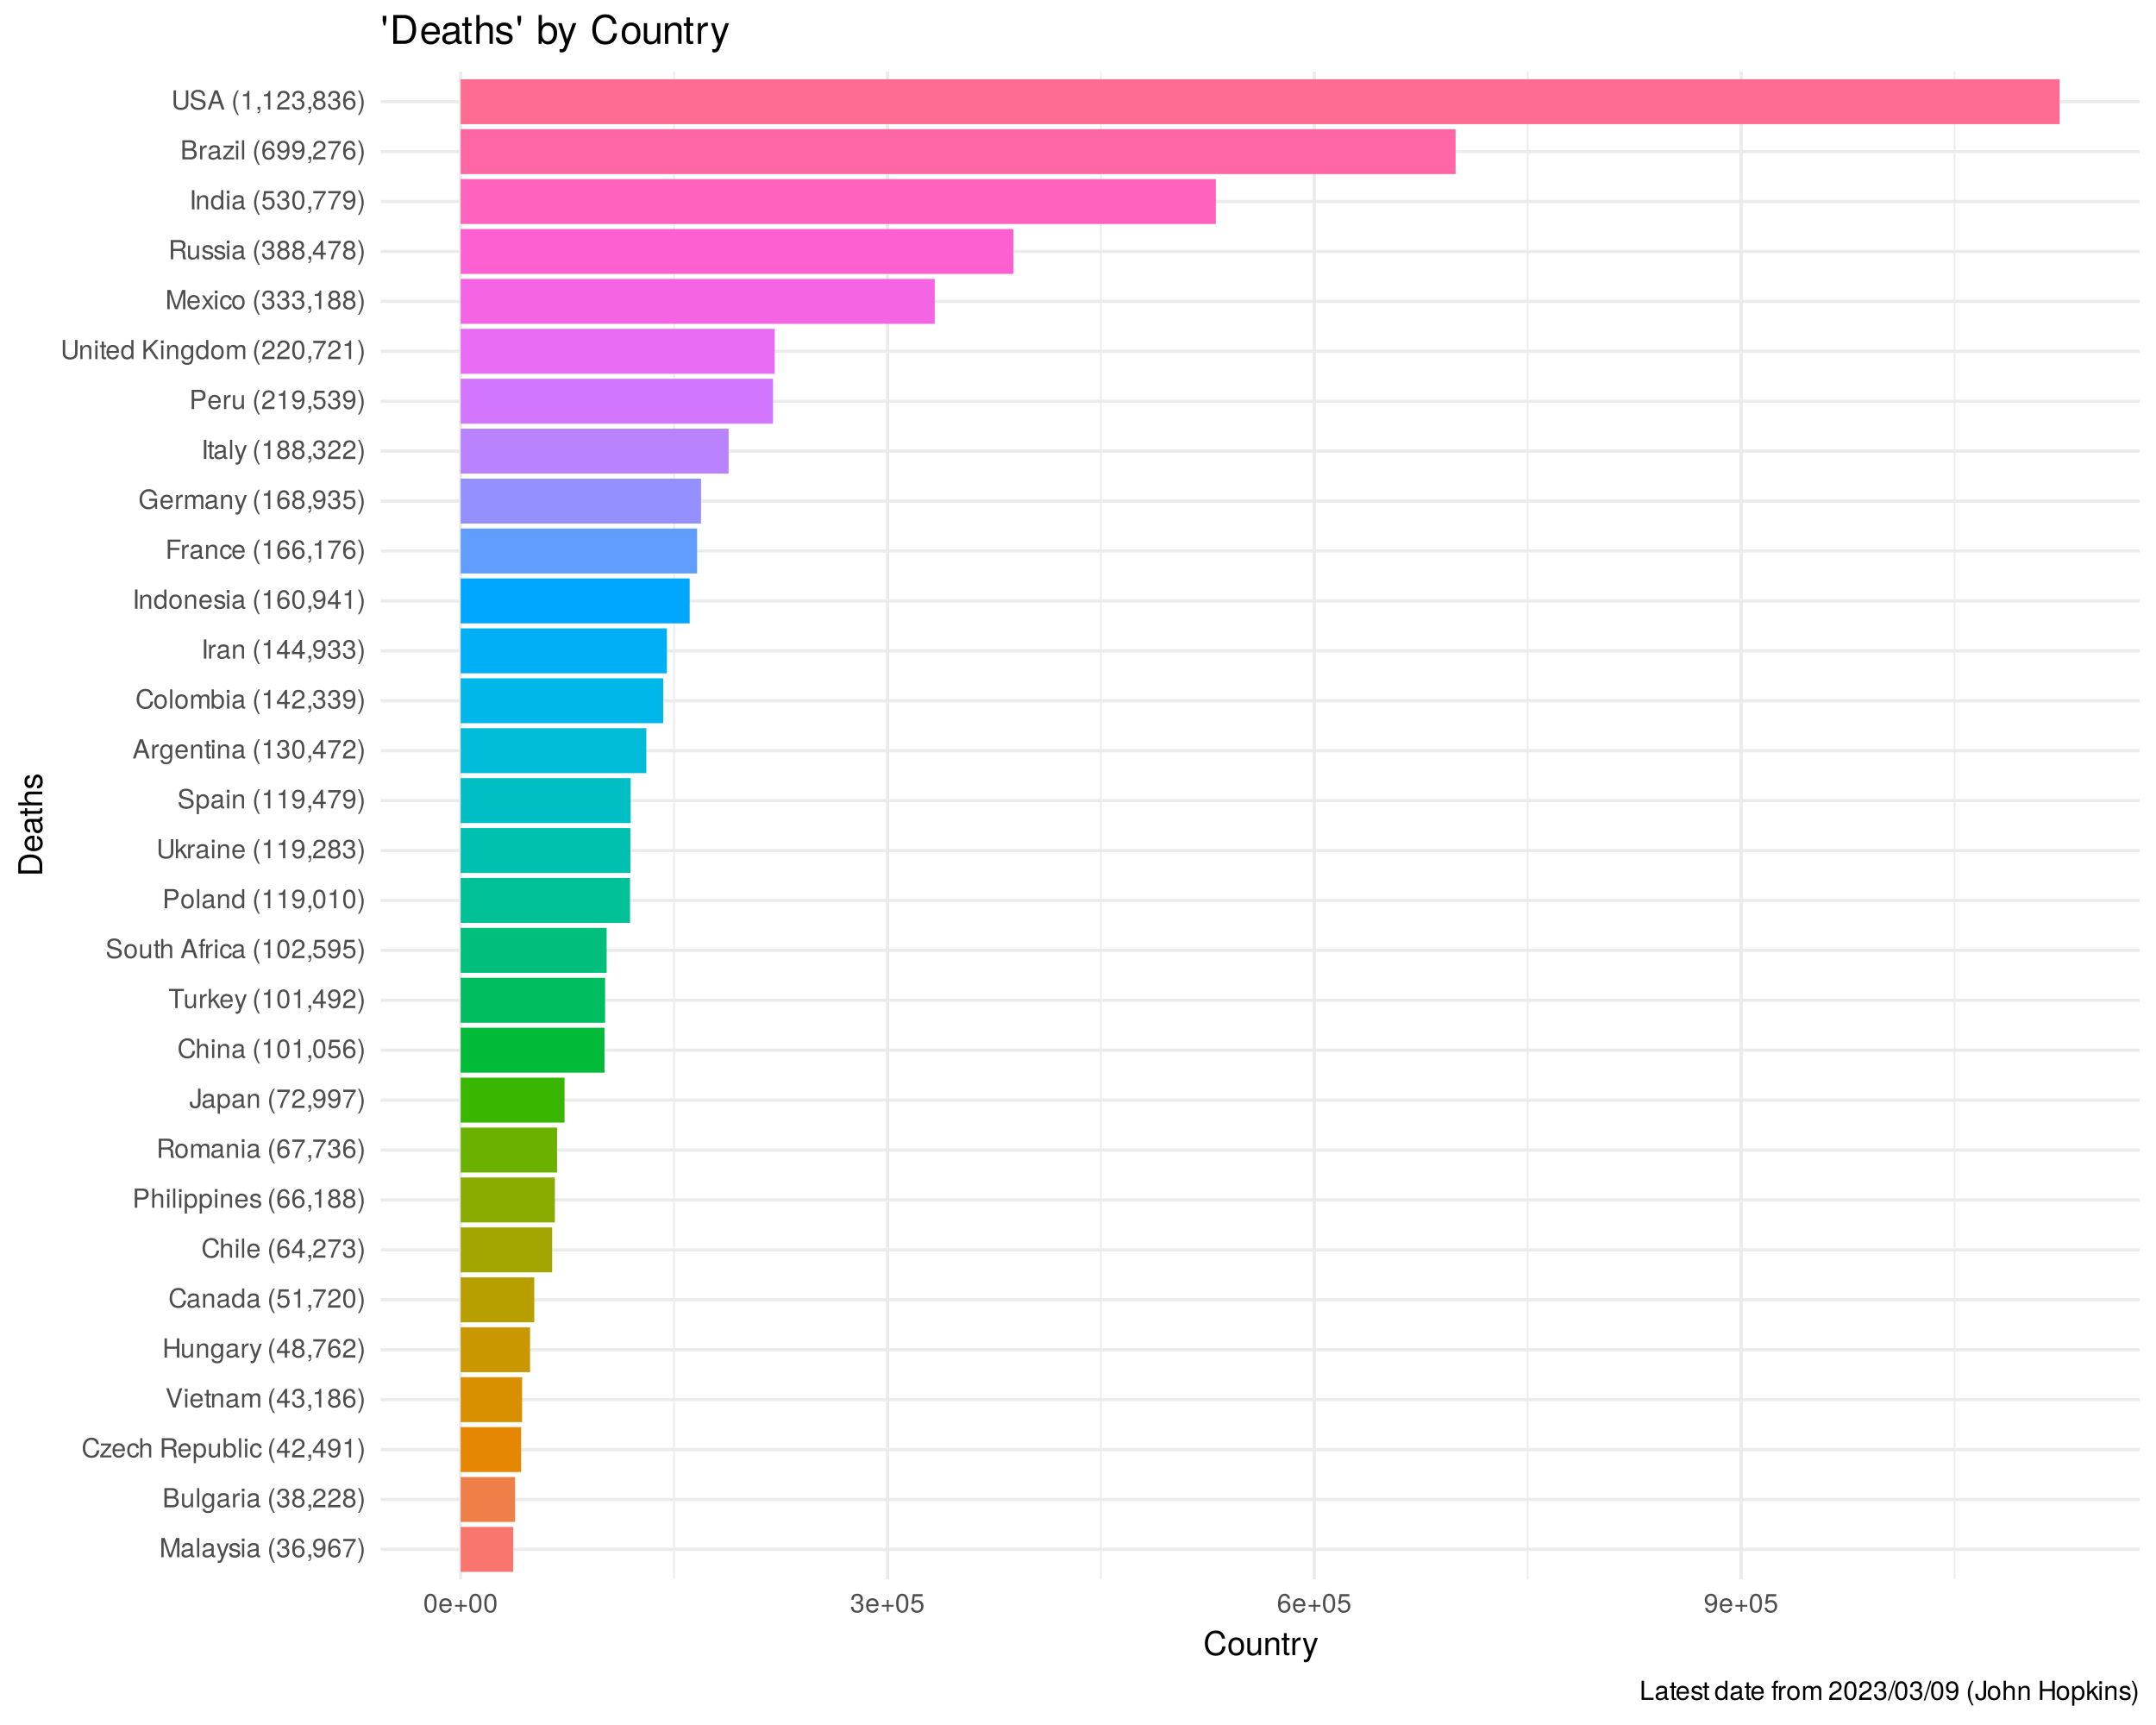 <?xml version="1.0" encoding="UTF-8"?>
<svg xmlns="http://www.w3.org/2000/svg" xmlns:xlink="http://www.w3.org/1999/xlink" width="720pt" height="576pt" viewBox="0 0 720 576" version="1.1">
<defs>
<g>
<symbol overflow="visible" id="glyph0-0">
<path style="stroke:none;" d=""/>
</symbol>
<symbol overflow="visible" id="glyph0-1">
<path style="stroke:none;" d="M 6.688 0 L 6.688 -6.406 L 5.562 -6.406 L 3.688 -0.828 L 1.797 -6.406 L 0.656 -6.406 L 0.656 0 L 1.438 0 L 1.438 -5.375 L 3.25 0 L 4.109 0 L 5.922 -5.375 L 5.922 0 Z M 6.688 0 "/>
</symbol>
<symbol overflow="visible" id="glyph0-2">
<path style="stroke:none;" d="M 4.703 -0.016 L 4.703 -0.578 C 4.625 -0.547 4.594 -0.547 4.547 -0.547 C 4.297 -0.547 4.156 -0.688 4.156 -0.922 L 4.156 -3.484 C 4.156 -4.297 3.547 -4.734 2.422 -4.734 C 1.297 -4.734 0.609 -4.312 0.578 -3.25 L 1.312 -3.25 C 1.375 -3.812 1.703 -4.062 2.391 -4.062 C 3.047 -4.062 3.422 -3.812 3.422 -3.375 L 3.422 -3.188 C 3.422 -2.875 3.234 -2.75 2.656 -2.672 C 1.625 -2.547 1.453 -2.5 1.172 -2.391 C 0.641 -2.172 0.375 -1.766 0.375 -1.203 C 0.375 -0.359 0.953 0.125 1.875 0.125 C 2.469 0.125 3.047 -0.109 3.453 -0.547 C 3.531 -0.188 3.844 0.062 4.203 0.062 C 4.359 0.062 4.469 0.047 4.703 -0.016 Z M 3.422 -1.594 C 3.422 -0.938 2.75 -0.516 2.047 -0.516 C 1.469 -0.516 1.141 -0.719 1.141 -1.219 C 1.141 -1.703 1.453 -1.906 2.25 -2.016 C 3.016 -2.125 3.172 -2.156 3.422 -2.281 Z M 3.422 -1.594 "/>
</symbol>
<symbol overflow="visible" id="glyph0-3">
<path style="stroke:none;" d="M 1.328 0 L 1.328 -6.406 L 0.594 -6.406 L 0.594 0 Z M 1.328 0 "/>
</symbol>
<symbol overflow="visible" id="glyph0-4">
<path style="stroke:none;" d="M 4.203 -4.609 L 3.406 -4.609 L 2.141 -1.016 L 0.953 -4.609 L 0.172 -4.609 L 1.734 0.016 L 1.453 0.75 C 1.328 1.078 1.172 1.203 0.859 1.203 C 0.75 1.203 0.641 1.172 0.469 1.141 L 0.469 1.797 C 0.625 1.875 0.781 1.922 0.969 1.922 C 1.484 1.922 1.906 1.625 2.156 0.969 Z M 4.203 -4.609 "/>
</symbol>
<symbol overflow="visible" id="glyph0-5">
<path style="stroke:none;" d="M 4.031 -1.297 C 4.031 -1.984 3.656 -2.328 2.734 -2.547 L 2.031 -2.703 C 1.438 -2.844 1.172 -3.047 1.172 -3.375 C 1.172 -3.797 1.562 -4.062 2.156 -4.062 C 2.75 -4.062 3.062 -3.812 3.078 -3.328 L 3.859 -3.328 C 3.844 -4.234 3.25 -4.734 2.188 -4.734 C 1.109 -4.734 0.406 -4.188 0.406 -3.328 C 0.406 -2.609 0.781 -2.266 1.875 -2 L 2.562 -1.844 C 3.062 -1.719 3.266 -1.562 3.266 -1.234 C 3.266 -0.797 2.844 -0.547 2.203 -0.547 C 1.547 -0.547 1.172 -0.703 1.078 -1.406 L 0.297 -1.406 C 0.328 -0.344 0.938 0.125 2.141 0.125 C 3.297 0.125 4.031 -0.406 4.031 -1.297 Z M 4.031 -1.297 "/>
</symbol>
<symbol overflow="visible" id="glyph0-6">
<path style="stroke:none;" d="M 1.344 0 L 1.344 -4.609 L 0.609 -4.609 L 0.609 0 Z M 1.438 -5.297 L 1.438 -6.219 L 0.531 -6.219 L 0.531 -5.297 Z M 1.438 -5.297 "/>
</symbol>
<symbol overflow="visible" id="glyph0-7">
<path style="stroke:none;" d=""/>
</symbol>
<symbol overflow="visible" id="glyph0-8">
<path style="stroke:none;" d="M 2.562 1.859 C 1.781 0.609 1.359 -0.875 1.359 -2.281 C 1.359 -3.672 1.781 -5.156 2.562 -6.406 L 2.078 -6.406 C 1.203 -5.266 0.641 -3.656 0.641 -2.281 C 0.641 -0.891 1.203 0.719 2.078 1.859 Z M 2.562 1.859 "/>
</symbol>
<symbol overflow="visible" id="glyph0-9">
<path style="stroke:none;" d="M 4.453 -1.812 C 4.453 -2.562 4.141 -3.016 3.391 -3.266 C 3.969 -3.5 4.266 -3.891 4.266 -4.516 C 4.266 -5.594 3.547 -6.234 2.359 -6.234 C 1.109 -6.234 0.438 -5.547 0.406 -4.219 L 1.188 -4.219 C 1.203 -5.141 1.578 -5.562 2.375 -5.562 C 3.062 -5.562 3.469 -5.156 3.469 -4.5 C 3.469 -3.828 3.188 -3.547 1.938 -3.547 L 1.938 -2.906 L 2.359 -2.906 C 3.219 -2.906 3.656 -2.5 3.656 -1.797 C 3.656 -1.016 3.172 -0.547 2.359 -0.547 C 1.516 -0.547 1.109 -0.969 1.062 -1.875 L 0.281 -1.875 C 0.375 -0.5 1.062 0.125 2.344 0.125 C 3.625 0.125 4.453 -0.641 4.453 -1.812 Z M 4.453 -1.812 "/>
</symbol>
<symbol overflow="visible" id="glyph0-10">
<path style="stroke:none;" d="M 4.516 -1.938 C 4.516 -3.094 3.719 -3.875 2.609 -3.875 C 1.984 -3.875 1.5 -3.641 1.172 -3.188 C 1.172 -4.703 1.672 -5.547 2.562 -5.547 C 3.109 -5.547 3.484 -5.203 3.609 -4.609 L 4.375 -4.609 C 4.234 -5.625 3.562 -6.234 2.609 -6.234 C 1.156 -6.234 0.375 -5.016 0.375 -2.844 C 0.375 -0.891 1.047 0.125 2.469 0.125 C 3.656 0.125 4.516 -0.719 4.516 -1.938 Z M 3.719 -1.875 C 3.719 -1.094 3.188 -0.547 2.484 -0.547 C 1.766 -0.547 1.219 -1.125 1.219 -1.922 C 1.219 -2.688 1.734 -3.188 2.5 -3.188 C 3.25 -3.188 3.719 -2.703 3.719 -1.875 Z M 3.719 -1.875 "/>
</symbol>
<symbol overflow="visible" id="glyph0-11">
<path style="stroke:none;" d="M 1.688 0.141 L 1.688 -0.922 L 0.766 -0.922 L 0.766 0 L 1.297 0 L 1.297 0.156 C 1.297 0.766 1.172 0.938 0.766 0.953 L 0.766 1.297 C 1.375 1.297 1.688 0.891 1.688 0.141 Z M 1.688 0.141 "/>
</symbol>
<symbol overflow="visible" id="glyph0-12">
<path style="stroke:none;" d="M 4.484 -3.266 C 4.484 -5.219 3.797 -6.234 2.375 -6.234 C 1.188 -6.234 0.328 -5.391 0.328 -4.172 C 0.328 -3.016 1.125 -2.219 2.25 -2.219 C 2.844 -2.219 3.266 -2.438 3.672 -2.922 C 3.672 -1.406 3.172 -0.547 2.281 -0.547 C 1.734 -0.547 1.359 -0.891 1.234 -1.5 L 0.469 -1.5 C 0.609 -0.469 1.281 0.125 2.234 0.125 C 3.688 0.125 4.484 -1.109 4.484 -3.266 Z M 3.641 -4.188 C 3.641 -3.422 3.094 -2.906 2.344 -2.906 C 1.594 -2.906 1.125 -3.391 1.125 -4.234 C 1.125 -5.016 1.656 -5.562 2.359 -5.562 C 3.094 -5.562 3.641 -5 3.641 -4.188 Z M 3.641 -4.188 "/>
</symbol>
<symbol overflow="visible" id="glyph0-13">
<path style="stroke:none;" d="M 4.578 -5.453 L 4.578 -6.109 L 0.406 -6.109 L 0.406 -5.344 L 3.781 -5.344 C 2.531 -3.781 1.656 -1.953 1.219 0 L 2.047 0 C 2.391 -2.016 3.266 -3.891 4.578 -5.453 Z M 4.578 -5.453 "/>
</symbol>
<symbol overflow="visible" id="glyph0-14">
<path style="stroke:none;" d="M 2.25 -2.266 C 2.25 -3.656 1.703 -5.266 0.812 -6.406 L 0.328 -6.406 C 1.109 -5.156 1.547 -3.672 1.547 -2.266 C 1.547 -0.875 1.109 0.609 0.328 1.859 L 0.812 1.859 C 1.703 0.719 2.25 -0.891 2.25 -2.266 Z M 2.25 -2.266 "/>
</symbol>
<symbol overflow="visible" id="glyph0-15">
<path style="stroke:none;" d="M 5.484 -1.828 C 5.484 -2.609 5.125 -3.062 4.312 -3.391 C 4.891 -3.656 5.203 -4.141 5.203 -4.781 C 5.203 -5.719 4.516 -6.406 3.297 -6.406 L 0.688 -6.406 L 0.688 0 L 3.594 0 C 4.734 0 5.484 -0.781 5.484 -1.828 Z M 4.375 -4.672 C 4.375 -4.016 4 -3.656 3.094 -3.656 L 1.516 -3.656 L 1.516 -5.688 L 3.094 -5.688 C 4 -5.688 4.375 -5.328 4.375 -4.672 Z M 4.656 -1.828 C 4.656 -1.203 4.281 -0.719 3.516 -0.719 L 1.516 -0.719 L 1.516 -2.922 L 3.516 -2.922 C 4.281 -2.922 4.656 -2.453 4.656 -1.828 Z M 4.656 -1.828 "/>
</symbol>
<symbol overflow="visible" id="glyph0-16">
<path style="stroke:none;" d="M 4.234 0 L 4.234 -4.609 L 3.516 -4.609 L 3.516 -2.062 C 3.516 -1.125 3.016 -0.516 2.25 -0.516 C 1.672 -0.516 1.297 -0.859 1.297 -1.422 L 1.297 -4.609 L 0.578 -4.609 L 0.578 -1.125 C 0.578 -0.359 1.141 0.125 2.047 0.125 C 2.719 0.125 3.156 -0.109 3.578 -0.719 L 3.578 0 Z M 4.234 0 "/>
</symbol>
<symbol overflow="visible" id="glyph0-17">
<path style="stroke:none;" d="M 4.297 -0.75 L 4.297 -4.609 L 3.625 -4.609 L 3.625 -3.938 C 3.25 -4.484 2.812 -4.734 2.219 -4.734 C 1.047 -4.734 0.25 -3.75 0.25 -2.266 C 0.25 -0.812 1.078 0.125 2.156 0.125 C 2.734 0.125 3.141 -0.109 3.625 -0.688 L 3.625 -0.391 C 3.625 0.828 3.125 1.297 2.266 1.297 C 1.688 1.297 1.234 1.094 1.156 0.531 L 0.406 0.531 C 0.484 1.406 1.156 1.922 2.25 1.922 C 3.688 1.922 4.297 1.281 4.297 -0.75 Z M 3.547 -2.281 C 3.547 -1.172 3.078 -0.547 2.312 -0.547 C 1.5 -0.547 1.016 -1.188 1.016 -2.312 C 1.016 -3.406 1.516 -4.062 2.297 -4.062 C 3.094 -4.062 3.547 -3.391 3.547 -2.281 Z M 3.547 -2.281 "/>
</symbol>
<symbol overflow="visible" id="glyph0-18">
<path style="stroke:none;" d="M 2.828 -3.969 L 2.828 -4.719 C 2.703 -4.734 2.641 -4.734 2.547 -4.734 C 2.062 -4.734 1.703 -4.453 1.281 -3.781 L 1.281 -4.609 L 0.609 -4.609 L 0.609 0 L 1.344 0 L 1.344 -2.391 C 1.344 -3.438 1.688 -3.953 2.828 -3.969 Z M 2.828 -3.969 "/>
</symbol>
<symbol overflow="visible" id="glyph0-19">
<path style="stroke:none;" d="M 4.516 -1.766 C 4.516 -2.453 4.156 -2.938 3.438 -3.281 C 4.078 -3.672 4.297 -3.984 4.297 -4.578 C 4.297 -5.547 3.531 -6.234 2.422 -6.234 C 1.312 -6.234 0.547 -5.547 0.547 -4.578 C 0.547 -4 0.75 -3.672 1.391 -3.281 C 0.672 -2.938 0.328 -2.453 0.328 -1.766 C 0.328 -0.625 1.188 0.125 2.422 0.125 C 3.656 0.125 4.516 -0.625 4.516 -1.766 Z M 3.5 -4.562 C 3.5 -3.969 3.062 -3.594 2.422 -3.594 C 1.766 -3.594 1.344 -3.969 1.344 -4.562 C 1.344 -5.156 1.766 -5.547 2.422 -5.547 C 3.078 -5.547 3.5 -5.156 3.5 -4.562 Z M 3.719 -1.75 C 3.719 -1.016 3.188 -0.547 2.406 -0.547 C 1.641 -0.547 1.125 -1.016 1.125 -1.75 C 1.125 -2.484 1.641 -2.938 2.422 -2.938 C 3.188 -2.938 3.719 -2.484 3.719 -1.75 Z M 3.719 -1.75 "/>
</symbol>
<symbol overflow="visible" id="glyph0-20">
<path style="stroke:none;" d="M 4.5 -4.406 C 4.5 -5.469 3.672 -6.234 2.5 -6.234 C 1.219 -6.234 0.484 -5.594 0.438 -4.078 L 1.219 -4.078 C 1.281 -5.125 1.703 -5.562 2.469 -5.562 C 3.172 -5.562 3.703 -5.062 3.703 -4.391 C 3.703 -3.891 3.406 -3.469 2.859 -3.156 L 2.047 -2.703 C 0.75 -1.969 0.375 -1.375 0.297 0 L 4.453 0 L 4.453 -0.766 L 1.172 -0.766 C 1.25 -1.281 1.531 -1.594 2.297 -2.047 L 3.172 -2.531 C 4.047 -2.984 4.5 -3.641 4.5 -4.406 Z M 4.5 -4.406 "/>
</symbol>
<symbol overflow="visible" id="glyph0-21">
<path style="stroke:none;" d="M 5.953 -2.344 L 5.109 -2.344 C 4.922 -1.125 4.406 -0.562 3.328 -0.562 C 2.047 -0.562 1.234 -1.547 1.234 -3.141 C 1.234 -4.781 2.016 -5.844 3.25 -5.844 C 4.25 -5.844 4.781 -5.406 4.984 -4.422 L 5.828 -4.422 C 5.562 -5.828 4.766 -6.578 3.359 -6.578 C 1.406 -6.578 0.422 -5 0.422 -3.125 C 0.422 -1.266 1.438 0.156 3.312 0.156 C 4.875 0.156 5.766 -0.672 5.953 -2.344 Z M 5.953 -2.344 "/>
</symbol>
<symbol overflow="visible" id="glyph0-22">
<path style="stroke:none;" d="M 4.016 0 L 4.016 -0.641 L 1.156 -0.641 L 3.891 -3.953 L 3.891 -4.609 L 0.453 -4.609 L 0.453 -3.969 L 3.031 -3.969 L 0.266 -0.656 L 0.266 0 Z M 4.016 0 "/>
</symbol>
<symbol overflow="visible" id="glyph0-23">
<path style="stroke:none;" d="M 4.516 -2.094 C 4.516 -2.766 4.453 -3.188 4.328 -3.531 C 4.031 -4.281 3.328 -4.734 2.469 -4.734 C 1.172 -4.734 0.359 -3.797 0.359 -2.281 C 0.359 -0.766 1.156 0.125 2.453 0.125 C 3.5 0.125 4.234 -0.469 4.422 -1.406 L 3.672 -1.406 C 3.469 -0.797 3.062 -0.547 2.469 -0.547 C 1.703 -0.547 1.141 -1.031 1.125 -2.094 Z M 3.734 -2.75 C 3.734 -2.75 3.734 -2.703 3.719 -2.688 L 1.141 -2.688 C 1.203 -3.516 1.719 -4.062 2.453 -4.062 C 3.172 -4.062 3.734 -3.469 3.734 -2.75 Z M 3.734 -2.75 "/>
</symbol>
<symbol overflow="visible" id="glyph0-24">
<path style="stroke:none;" d="M 4.203 -1.578 L 3.453 -1.578 C 3.328 -0.844 2.953 -0.547 2.328 -0.547 C 1.516 -0.547 1.031 -1.172 1.031 -2.266 C 1.031 -3.406 1.516 -4.062 2.312 -4.062 C 2.922 -4.062 3.312 -3.703 3.406 -3.062 L 4.141 -3.062 C 4.062 -4.188 3.359 -4.734 2.328 -4.734 C 1.078 -4.734 0.266 -3.797 0.266 -2.266 C 0.266 -0.781 1.062 0.125 2.312 0.125 C 3.406 0.125 4.109 -0.531 4.203 -1.578 Z M 4.203 -1.578 "/>
</symbol>
<symbol overflow="visible" id="glyph0-25">
<path style="stroke:none;" d="M 4.281 0 L 4.281 -3.484 C 4.281 -4.25 3.719 -4.734 2.828 -4.734 C 2.172 -4.734 1.781 -4.547 1.344 -3.969 L 1.344 -6.406 L 0.609 -6.406 L 0.609 0 L 1.344 0 L 1.344 -2.547 C 1.344 -3.484 1.844 -4.094 2.594 -4.094 C 3.109 -4.094 3.547 -3.797 3.547 -3.188 L 3.547 0 Z M 4.281 0 "/>
</symbol>
<symbol overflow="visible" id="glyph0-26">
<path style="stroke:none;" d="M 5.969 0 L 5.969 -0.203 C 5.672 -0.406 5.594 -0.641 5.594 -1.5 C 5.562 -2.547 5.406 -2.875 4.719 -3.172 C 5.438 -3.516 5.734 -3.969 5.734 -4.703 C 5.734 -5.812 5.031 -6.406 3.781 -6.406 L 0.812 -6.406 L 0.812 0 L 1.641 0 L 1.641 -2.766 L 3.75 -2.766 C 4.469 -2.766 4.812 -2.406 4.797 -1.625 L 4.797 -1.047 C 4.781 -0.656 4.859 -0.266 4.984 0 Z M 4.875 -4.578 C 4.875 -3.828 4.484 -3.484 3.609 -3.484 L 1.641 -3.484 L 1.641 -5.688 L 3.609 -5.688 C 4.531 -5.688 4.875 -5.297 4.875 -4.578 Z M 4.875 -4.578 "/>
</symbol>
<symbol overflow="visible" id="glyph0-27">
<path style="stroke:none;" d="M 4.594 -2.266 C 4.594 -3.812 3.844 -4.734 2.625 -4.734 C 2 -4.734 1.5 -4.453 1.156 -3.922 L 1.156 -4.609 L 0.484 -4.609 L 0.484 1.922 L 1.219 1.922 L 1.219 -0.547 C 1.594 -0.078 2.031 0.125 2.625 0.125 C 3.812 0.125 4.594 -0.797 4.594 -2.266 Z M 3.828 -2.281 C 3.828 -1.234 3.297 -0.547 2.5 -0.547 C 1.719 -0.547 1.219 -1.188 1.219 -2.266 C 1.219 -3.359 1.719 -4.062 2.5 -4.062 C 3.312 -4.062 3.828 -3.375 3.828 -2.281 Z M 3.828 -2.281 "/>
</symbol>
<symbol overflow="visible" id="glyph0-28">
<path style="stroke:none;" d="M 4.594 -2.359 C 4.594 -3.859 3.844 -4.734 2.625 -4.734 C 2 -4.734 1.547 -4.5 1.203 -3.984 L 1.203 -6.406 L 0.469 -6.406 L 0.469 0 L 1.141 0 L 1.141 -0.656 C 1.484 -0.125 1.953 0.125 2.594 0.125 C 3.812 0.125 4.594 -0.859 4.594 -2.359 Z M 3.828 -2.312 C 3.828 -1.266 3.297 -0.547 2.484 -0.547 C 1.719 -0.547 1.203 -1.266 1.203 -2.312 C 1.203 -3.391 1.719 -4.094 2.484 -4.062 C 3.312 -4.062 3.828 -3.344 3.828 -2.312 Z M 3.828 -2.312 "/>
</symbol>
<symbol overflow="visible" id="glyph0-29">
<path style="stroke:none;" d="M 4.578 -1.5 L 4.578 -2.188 L 3.656 -2.188 L 3.656 -6.234 L 3.078 -6.234 L 0.25 -2.312 L 0.25 -1.5 L 2.875 -1.5 L 2.875 0 L 3.656 0 L 3.656 -1.5 Z M 2.875 -2.188 L 0.922 -2.188 L 2.875 -4.922 Z M 2.875 -2.188 "/>
</symbol>
<symbol overflow="visible" id="glyph0-30">
<path style="stroke:none;" d="M 3.047 0 L 3.047 -6.234 L 2.547 -6.234 C 2.266 -5.281 2.094 -5.141 0.891 -5 L 0.891 -4.438 L 2.281 -4.438 L 2.281 0 Z M 3.047 0 "/>
</symbol>
<symbol overflow="visible" id="glyph0-31">
<path style="stroke:none;" d="M 5.672 -6.406 L 4.797 -6.406 L 3.031 -0.984 L 1.141 -6.406 L 0.266 -6.406 L 2.562 0 L 3.453 0 Z M 5.672 -6.406 "/>
</symbol>
<symbol overflow="visible" id="glyph0-32">
<path style="stroke:none;" d="M 2.234 0 L 2.234 -0.609 C 2.141 -0.594 2.016 -0.578 1.875 -0.578 C 1.562 -0.578 1.484 -0.672 1.484 -1 L 1.484 -4.016 L 2.234 -4.016 L 2.234 -4.609 L 1.484 -4.609 L 1.484 -5.875 L 0.75 -5.875 L 0.75 -4.609 L 0.125 -4.609 L 0.125 -4.016 L 0.75 -4.016 L 0.75 -0.672 C 0.75 -0.203 1.062 0.062 1.641 0.062 C 1.812 0.062 1.984 0.047 2.234 0 Z M 2.234 0 "/>
</symbol>
<symbol overflow="visible" id="glyph0-33">
<path style="stroke:none;" d="M 4.281 0 L 4.281 -3.484 C 4.281 -4.25 3.719 -4.734 2.828 -4.734 C 2.141 -4.734 1.703 -4.484 1.297 -3.828 L 1.297 -4.609 L 0.609 -4.609 L 0.609 0 L 1.344 0 L 1.344 -2.547 C 1.344 -3.484 1.859 -4.094 2.609 -4.094 C 3.188 -4.094 3.547 -3.75 3.547 -3.188 L 3.547 0 Z M 4.281 0 "/>
</symbol>
<symbol overflow="visible" id="glyph0-34">
<path style="stroke:none;" d="M 6.688 0 L 6.688 -3.453 C 6.688 -4.281 6.234 -4.734 5.359 -4.734 C 4.75 -4.734 4.375 -4.562 3.953 -4.031 C 3.672 -4.531 3.312 -4.734 2.703 -4.734 C 2.094 -4.734 1.688 -4.516 1.297 -3.953 L 1.297 -4.609 L 0.625 -4.609 L 0.625 0 L 1.359 0 L 1.359 -2.891 C 1.359 -3.562 1.844 -4.094 2.438 -4.094 C 2.984 -4.094 3.297 -3.766 3.297 -3.172 L 3.297 0 L 4.016 0 L 4.016 -2.891 C 4.016 -3.562 4.516 -4.094 5.109 -4.094 C 5.641 -4.094 5.953 -3.75 5.953 -3.172 L 5.953 0 Z M 6.688 0 "/>
</symbol>
<symbol overflow="visible" id="glyph0-35">
<path style="stroke:none;" d="M 5.672 0 L 5.672 -6.406 L 4.844 -6.406 L 4.844 -3.641 L 1.547 -3.641 L 1.547 -6.406 L 0.734 -6.406 L 0.734 0 L 1.547 0 L 1.547 -2.922 L 4.844 -2.922 L 4.844 0 Z M 5.672 0 "/>
</symbol>
<symbol overflow="visible" id="glyph0-36">
<path style="stroke:none;" d="M 4.359 0 L 4.359 -6.406 L 3.625 -6.406 L 3.625 -4.031 C 3.312 -4.5 2.828 -4.734 2.203 -4.734 C 1.016 -4.734 0.234 -3.812 0.234 -2.344 C 0.234 -0.797 1 0.125 2.234 0.125 C 2.875 0.125 3.312 -0.109 3.703 -0.672 L 3.703 0 Z M 3.625 -2.281 C 3.625 -1.219 3.109 -0.547 2.344 -0.547 C 1.531 -0.547 1 -1.234 1 -2.312 C 1 -3.375 1.531 -4.062 2.328 -4.062 C 3.125 -4.062 3.625 -3.359 3.625 -2.281 Z M 3.625 -2.281 "/>
</symbol>
<symbol overflow="visible" id="glyph0-37">
<path style="stroke:none;" d="M 4.516 -2.062 C 4.516 -3.297 3.688 -4.109 2.5 -4.109 C 2.062 -4.109 1.703 -4 1.344 -3.734 L 1.594 -5.344 L 4.188 -5.344 L 4.188 -6.109 L 0.969 -6.109 L 0.5 -2.844 L 1.219 -2.844 C 1.578 -3.266 1.875 -3.422 2.359 -3.422 C 3.188 -3.422 3.719 -2.891 3.719 -1.969 C 3.719 -1.062 3.203 -0.547 2.359 -0.547 C 1.688 -0.547 1.266 -0.891 1.078 -1.594 L 0.312 -1.594 C 0.562 -0.359 1.266 0.125 2.375 0.125 C 3.641 0.125 4.516 -0.75 4.516 -2.062 Z M 4.516 -2.062 "/>
</symbol>
<symbol overflow="visible" id="glyph0-38">
<path style="stroke:none;" d="M 4.453 -3 C 4.453 -5.156 3.781 -6.234 2.422 -6.234 C 1.078 -6.234 0.375 -5.141 0.375 -3.047 C 0.375 -0.953 1.078 0.125 2.422 0.125 C 3.734 0.125 4.453 -0.953 4.453 -3 Z M 3.672 -3.062 C 3.672 -1.297 3.266 -0.516 2.406 -0.516 C 1.578 -0.516 1.172 -1.344 1.172 -3.047 C 1.172 -4.75 1.578 -5.547 2.422 -5.547 C 3.25 -5.547 3.672 -4.734 3.672 -3.062 Z M 3.672 -3.062 "/>
</symbol>
<symbol overflow="visible" id="glyph0-39">
<path style="stroke:none;" d="M 5.422 -4.531 C 5.422 -5.734 4.719 -6.406 3.453 -6.406 L 0.797 -6.406 L 0.797 0 L 1.625 0 L 1.625 -2.719 L 3.641 -2.719 C 4.688 -2.719 5.422 -3.469 5.422 -4.531 Z M 4.578 -4.562 C 4.578 -3.859 4.109 -3.438 3.328 -3.438 L 1.625 -3.438 L 1.625 -5.688 L 3.328 -5.688 C 4.109 -5.688 4.578 -5.266 4.578 -4.562 Z M 4.578 -4.562 "/>
</symbol>
<symbol overflow="visible" id="glyph0-40">
<path style="stroke:none;" d="M 4.484 -2.266 C 4.484 -3.859 3.719 -4.734 2.391 -4.734 C 1.094 -4.734 0.312 -3.859 0.312 -2.312 C 0.312 -0.75 1.094 0.125 2.406 0.125 C 3.688 0.125 4.484 -0.75 4.484 -2.266 Z M 3.719 -2.281 C 3.719 -1.203 3.203 -0.547 2.406 -0.547 C 1.578 -0.547 1.078 -1.188 1.078 -2.312 C 1.078 -3.406 1.578 -4.062 2.406 -4.062 C 3.234 -4.062 3.719 -3.422 3.719 -2.281 Z M 3.719 -2.281 "/>
</symbol>
<symbol overflow="visible" id="glyph0-41">
<path style="stroke:none;" d="M 3.75 -1.641 L 3.75 -6.406 L 2.922 -6.406 L 2.922 -1.938 C 2.922 -0.891 2.562 -0.531 1.938 -0.531 C 1.328 -0.531 0.984 -0.938 0.984 -1.688 L 0.984 -2.062 L 0.172 -2.062 L 0.172 -1.547 C 0.172 -0.5 0.812 0.156 1.938 0.156 C 3.047 0.156 3.75 -0.531 3.75 -1.641 Z M 3.75 -1.641 "/>
</symbol>
<symbol overflow="visible" id="glyph0-42">
<path style="stroke:none;" d="M 5.219 -5.688 L 5.219 -6.406 L 0.188 -6.406 L 0.188 -5.688 L 2.297 -5.688 L 2.297 0 L 3.109 0 L 3.109 -5.688 Z M 5.219 -5.688 "/>
</symbol>
<symbol overflow="visible" id="glyph0-43">
<path style="stroke:none;" d="M 4.422 0 L 2.531 -3.016 L 4.141 -4.609 L 3.188 -4.609 L 1.234 -2.656 L 1.234 -6.406 L 0.516 -6.406 L 0.516 0 L 1.234 0 L 1.234 -1.797 L 1.953 -2.5 L 3.516 0 Z M 4.422 0 "/>
</symbol>
<symbol overflow="visible" id="glyph0-44">
<path style="stroke:none;" d="M 5.469 -1.766 C 5.469 -2.547 4.969 -3.125 4.094 -3.375 L 2.484 -3.797 C 1.719 -4 1.438 -4.25 1.438 -4.75 C 1.438 -5.406 2 -5.891 2.875 -5.891 C 3.891 -5.891 4.469 -5.422 4.469 -4.578 L 5.25 -4.578 C 5.25 -5.844 4.375 -6.578 2.891 -6.578 C 1.484 -6.578 0.609 -5.797 0.609 -4.641 C 0.609 -3.859 1.031 -3.359 1.875 -3.141 L 3.469 -2.719 C 4.281 -2.5 4.641 -2.188 4.641 -1.688 C 4.641 -0.969 4.109 -0.562 3.016 -0.562 C 1.797 -0.562 1.203 -1.172 1.203 -2.078 L 0.422 -2.078 C 0.422 -0.578 1.438 0.156 2.953 0.156 C 4.578 0.156 5.469 -0.609 5.469 -1.766 Z M 5.469 -1.766 "/>
</symbol>
<symbol overflow="visible" id="glyph0-45">
<path style="stroke:none;" d="M 5.75 0 L 3.5 -6.406 L 2.438 -6.406 L 0.156 0 L 1.016 0 L 1.703 -1.922 L 4.172 -1.922 L 4.828 0 Z M 3.938 -2.609 L 1.906 -2.609 L 2.953 -5.531 Z M 3.938 -2.609 "/>
</symbol>
<symbol overflow="visible" id="glyph0-46">
<path style="stroke:none;" d="M 2.266 -4.016 L 2.266 -4.609 L 1.5 -4.609 L 1.5 -5.328 C 1.5 -5.641 1.688 -5.797 2.016 -5.797 C 2.078 -5.797 2.109 -5.797 2.266 -5.781 L 2.266 -6.391 C 2.109 -6.438 2 -6.438 1.859 -6.438 C 1.172 -6.438 0.781 -6.047 0.781 -5.391 L 0.781 -4.609 L 0.156 -4.609 L 0.156 -4.016 L 0.781 -4.016 L 0.781 0 L 1.5 0 L 1.5 -4.016 Z M 2.266 -4.016 "/>
</symbol>
<symbol overflow="visible" id="glyph0-47">
<path style="stroke:none;" d="M 5.672 -1.953 L 5.672 -6.406 L 4.859 -6.406 L 4.859 -1.953 C 4.859 -1.094 4.234 -0.562 3.203 -0.562 C 2.25 -0.562 1.562 -1.016 1.562 -1.953 L 1.562 -6.406 L 0.75 -6.406 L 0.75 -1.953 C 0.75 -0.656 1.688 0.156 3.203 0.156 C 4.703 0.156 5.672 -0.672 5.672 -1.953 Z M 5.672 -1.953 "/>
</symbol>
<symbol overflow="visible" id="glyph0-48">
<path style="stroke:none;" d="M 1.703 0 L 1.703 -6.406 L 0.875 -6.406 L 0.875 0 Z M 1.703 0 "/>
</symbol>
<symbol overflow="visible" id="glyph0-49">
<path style="stroke:none;" d="M 5.094 -5.688 L 5.094 -6.406 L 0.797 -6.406 L 0.797 0 L 1.609 0 L 1.609 -2.922 L 4.672 -2.922 L 4.672 -3.641 L 1.609 -3.641 L 1.609 -5.688 Z M 5.094 -5.688 "/>
</symbol>
<symbol overflow="visible" id="glyph0-50">
<path style="stroke:none;" d="M 6.234 0 L 6.234 -3.391 L 3.562 -3.391 L 3.562 -2.672 L 5.516 -2.672 L 5.516 -2.484 C 5.516 -1.344 4.672 -0.562 3.5 -0.562 C 2.047 -0.562 1.203 -1.625 1.203 -3.188 C 1.203 -4.766 2.109 -5.844 3.453 -5.844 C 4.438 -5.844 5.141 -5.297 5.312 -4.469 L 6.156 -4.469 C 5.922 -5.766 4.938 -6.578 3.469 -6.578 C 1.5 -6.578 0.391 -5.062 0.391 -3.141 C 0.391 -1.172 1.594 0.156 3.328 0.156 C 4.203 0.156 4.891 -0.156 5.516 -0.844 L 5.719 0 Z M 6.234 0 "/>
</symbol>
<symbol overflow="visible" id="glyph0-51">
<path style="stroke:none;" d="M 5.781 0 L 3.156 -3.797 L 5.766 -6.406 L 4.703 -6.406 L 1.516 -3.172 L 1.516 -6.406 L 0.688 -6.406 L 0.688 0 L 1.516 0 L 1.516 -2.25 L 2.562 -3.297 L 4.828 0 Z M 5.781 0 "/>
</symbol>
<symbol overflow="visible" id="glyph0-52">
<path style="stroke:none;" d="M 4.156 0 L 2.562 -2.391 L 4.109 -4.609 L 3.297 -4.609 L 2.188 -2.938 L 1.078 -4.609 L 0.234 -4.609 L 1.781 -2.344 L 0.156 0 L 0.984 0 L 2.156 -1.766 L 3.312 0 Z M 4.156 0 "/>
</symbol>
<symbol overflow="visible" id="glyph0-53">
<path style="stroke:none;" d="M 4.547 -1.906 L 4.547 -2.5 L 2.875 -2.5 L 2.875 -4.172 L 2.266 -4.172 L 2.266 -2.5 L 0.594 -2.5 L 0.594 -1.906 L 2.266 -1.906 L 2.266 -0.234 L 2.875 -0.234 L 2.875 -1.906 Z M 4.547 -1.906 "/>
</symbol>
<symbol overflow="visible" id="glyph0-54">
<path style="stroke:none;" d="M 4.688 0 L 4.688 -0.719 L 1.516 -0.719 L 1.516 -6.406 L 0.703 -6.406 L 0.703 0 Z M 4.688 0 "/>
</symbol>
<symbol overflow="visible" id="glyph0-55">
<path style="stroke:none;" d="M 2.5 -6.406 L 2.016 -6.406 L -0.078 0.172 L 0.406 0.172 Z M 2.5 -6.406 "/>
</symbol>
<symbol overflow="visible" id="glyph1-0">
<path style="stroke:none;" d=""/>
</symbol>
<symbol overflow="visible" id="glyph1-1">
<path style="stroke:none;" d="M 7.453 -2.922 L 6.391 -2.922 C 6.156 -1.406 5.516 -0.703 4.156 -0.703 C 2.562 -0.703 1.547 -1.922 1.547 -3.922 C 1.547 -5.984 2.516 -7.312 4.062 -7.312 C 5.328 -7.312 5.984 -6.75 6.234 -5.531 L 7.281 -5.531 C 6.969 -7.297 5.953 -8.219 4.188 -8.219 C 1.766 -8.219 0.531 -6.266 0.531 -3.922 C 0.531 -1.578 1.797 0.203 4.141 0.203 C 6.109 0.203 7.203 -0.844 7.453 -2.922 Z M 7.453 -2.922 "/>
</symbol>
<symbol overflow="visible" id="glyph1-2">
<path style="stroke:none;" d="M 5.609 -2.844 C 5.609 -4.828 4.656 -5.922 2.984 -5.922 C 1.375 -5.922 0.391 -4.812 0.391 -2.875 C 0.391 -0.953 1.359 0.172 3 0.172 C 4.625 0.172 5.609 -0.953 5.609 -2.844 Z M 4.656 -2.844 C 4.656 -1.5 4.016 -0.688 3 -0.688 C 1.984 -0.688 1.359 -1.484 1.359 -2.875 C 1.359 -4.266 1.984 -5.078 3 -5.078 C 4.031 -5.078 4.656 -4.281 4.656 -2.844 Z M 4.656 -2.844 "/>
</symbol>
<symbol overflow="visible" id="glyph1-3">
<path style="stroke:none;" d="M 5.297 0 L 5.297 -5.766 L 4.391 -5.766 L 4.391 -2.578 C 4.391 -1.406 3.766 -0.641 2.812 -0.641 C 2.094 -0.641 1.625 -1.078 1.625 -1.766 L 1.625 -5.766 L 0.719 -5.766 L 0.719 -1.406 C 0.719 -0.453 1.438 0.172 2.547 0.172 C 3.406 0.172 3.938 -0.125 4.484 -0.891 L 4.484 0 Z M 5.297 0 "/>
</symbol>
<symbol overflow="visible" id="glyph1-4">
<path style="stroke:none;" d="M 5.359 0 L 5.359 -4.359 C 5.359 -5.312 4.641 -5.922 3.531 -5.922 C 2.672 -5.922 2.125 -5.594 1.609 -4.797 L 1.609 -5.766 L 0.766 -5.766 L 0.766 0 L 1.688 0 L 1.688 -3.172 C 1.688 -4.359 2.328 -5.125 3.25 -5.125 C 3.984 -5.125 4.438 -4.688 4.438 -4 L 4.438 0 Z M 5.359 0 "/>
</symbol>
<symbol overflow="visible" id="glyph1-5">
<path style="stroke:none;" d="M 2.797 0 L 2.797 -0.766 C 2.672 -0.734 2.531 -0.719 2.359 -0.719 C 1.953 -0.719 1.844 -0.844 1.844 -1.25 L 1.844 -5.016 L 2.797 -5.016 L 2.797 -5.766 L 1.844 -5.766 L 1.844 -7.344 L 0.938 -7.344 L 0.938 -5.766 L 0.156 -5.766 L 0.156 -5.016 L 0.938 -5.016 L 0.938 -0.844 C 0.938 -0.25 1.328 0.078 2.047 0.078 C 2.266 0.078 2.484 0.062 2.797 0 Z M 2.797 0 "/>
</symbol>
<symbol overflow="visible" id="glyph1-6">
<path style="stroke:none;" d="M 3.531 -4.969 L 3.531 -5.891 C 3.375 -5.922 3.297 -5.922 3.172 -5.922 C 2.578 -5.922 2.141 -5.578 1.609 -4.719 L 1.609 -5.766 L 0.766 -5.766 L 0.766 0 L 1.688 0 L 1.688 -2.984 C 1.688 -4.297 2.109 -4.938 3.531 -4.969 Z M 3.531 -4.969 "/>
</symbol>
<symbol overflow="visible" id="glyph1-7">
<path style="stroke:none;" d="M 5.266 -5.766 L 4.266 -5.766 L 2.672 -1.281 L 1.203 -5.766 L 0.219 -5.766 L 2.172 0.016 L 1.812 0.938 C 1.656 1.344 1.469 1.5 1.078 1.5 C 0.953 1.5 0.797 1.469 0.594 1.438 L 0.594 2.25 C 0.781 2.359 0.969 2.391 1.203 2.391 C 1.859 2.391 2.391 2.031 2.688 1.203 Z M 5.266 -5.766 "/>
</symbol>
<symbol overflow="visible" id="glyph2-0">
<path style="stroke:none;" d=""/>
</symbol>
<symbol overflow="visible" id="glyph2-1">
<path style="stroke:none;" d="M -4.016 -7.344 C -6.5 -7.344 -8.016 -6.109 -8.016 -4.062 L -8.016 -0.984 L 0 -0.984 L 0 -4.062 C 0 -6.094 -1.516 -7.344 -4.016 -7.344 Z M -4 -6.312 C -1.984 -6.312 -0.906 -5.484 -0.906 -3.891 L -0.906 -2 L -7.109 -2 L -7.109 -3.891 C -7.109 -5.484 -6.047 -6.312 -4 -6.312 Z M -4 -6.312 "/>
</symbol>
<symbol overflow="visible" id="glyph2-2">
<path style="stroke:none;" d="M -2.625 -5.641 C -3.453 -5.641 -3.984 -5.578 -4.406 -5.406 C -5.359 -5.031 -5.922 -4.156 -5.922 -3.078 C -5.922 -1.469 -4.734 -0.438 -2.844 -0.438 C -0.953 -0.438 0.172 -1.438 0.172 -3.062 C 0.172 -4.375 -0.578 -5.297 -1.75 -5.516 L -1.75 -4.594 C -0.984 -4.344 -0.688 -3.828 -0.688 -3.094 C -0.688 -2.141 -1.297 -1.422 -2.625 -1.391 Z M -3.438 -4.656 C -3.438 -4.656 -3.391 -4.656 -3.359 -4.656 L -3.359 -1.422 C -4.391 -1.5 -5.078 -2.141 -5.078 -3.062 C -5.078 -3.969 -4.328 -4.656 -3.438 -4.656 Z M -3.438 -4.656 "/>
</symbol>
<symbol overflow="visible" id="glyph2-3">
<path style="stroke:none;" d="M -0.016 -5.891 L -0.719 -5.891 C -0.688 -5.781 -0.688 -5.734 -0.688 -5.688 C -0.688 -5.375 -0.859 -5.188 -1.141 -5.188 L -4.359 -5.188 C -5.375 -5.188 -5.922 -4.438 -5.922 -3.031 C -5.922 -1.625 -5.391 -0.766 -4.062 -0.719 L -4.062 -1.641 C -4.766 -1.719 -5.078 -2.141 -5.078 -2.984 C -5.078 -3.812 -4.781 -4.281 -4.219 -4.281 L -3.984 -4.281 C -3.594 -4.281 -3.438 -4.047 -3.344 -3.328 C -3.172 -2.031 -3.141 -1.828 -2.984 -1.469 C -2.719 -0.797 -2.203 -0.469 -1.5 -0.469 C -0.453 -0.469 0.172 -1.188 0.172 -2.359 C 0.172 -3.094 -0.141 -3.812 -0.688 -4.312 C -0.234 -4.406 0.078 -4.812 0.078 -5.266 C 0.078 -5.438 0.062 -5.594 -0.016 -5.891 Z M -1.984 -4.281 C -1.172 -4.281 -0.641 -3.438 -0.641 -2.547 C -0.641 -1.844 -0.891 -1.422 -1.516 -1.422 C -2.125 -1.422 -2.391 -1.828 -2.531 -2.812 C -2.656 -3.766 -2.703 -3.969 -2.844 -4.281 Z M -1.984 -4.281 "/>
</symbol>
<symbol overflow="visible" id="glyph2-4">
<path style="stroke:none;" d="M 0 -2.797 L -0.766 -2.797 C -0.734 -2.672 -0.719 -2.531 -0.719 -2.359 C -0.719 -1.953 -0.844 -1.844 -1.25 -1.844 L -5.016 -1.844 L -5.016 -2.797 L -5.766 -2.797 L -5.766 -1.844 L -7.344 -1.844 L -7.344 -0.938 L -5.766 -0.938 L -5.766 -0.156 L -5.016 -0.156 L -5.016 -0.938 L -0.844 -0.938 C -0.25 -0.938 0.078 -1.328 0.078 -2.047 C 0.078 -2.266 0.062 -2.484 0 -2.797 Z M 0 -2.797 "/>
</symbol>
<symbol overflow="visible" id="glyph2-5">
<path style="stroke:none;" d="M 0 -5.344 L -4.359 -5.344 C -5.328 -5.344 -5.922 -4.656 -5.922 -3.531 C -5.922 -2.719 -5.672 -2.219 -4.969 -1.688 L -8.016 -1.688 L -8.016 -0.766 L 0 -0.766 L 0 -1.688 L -3.172 -1.688 C -4.359 -1.688 -5.125 -2.297 -5.125 -3.25 C -5.125 -3.891 -4.75 -4.438 -4 -4.438 L 0 -4.438 Z M 0 -5.344 "/>
</symbol>
<symbol overflow="visible" id="glyph2-6">
<path style="stroke:none;" d="M -1.609 -5.047 C -2.469 -5.047 -2.906 -4.562 -3.172 -3.422 L -3.391 -2.547 C -3.562 -1.797 -3.812 -1.469 -4.219 -1.469 C -4.734 -1.469 -5.078 -1.953 -5.078 -2.688 C -5.078 -3.438 -4.766 -3.828 -4.156 -3.844 L -4.156 -4.812 C -5.297 -4.812 -5.922 -4.062 -5.922 -2.734 C -5.922 -1.391 -5.234 -0.516 -4.172 -0.516 C -3.266 -0.516 -2.844 -0.984 -2.516 -2.344 L -2.297 -3.203 C -2.141 -3.844 -1.953 -4.094 -1.547 -4.094 C -1 -4.094 -0.688 -3.547 -0.688 -2.75 C -0.688 -1.922 -0.875 -1.469 -1.766 -1.344 L -1.766 -0.375 C -0.422 -0.422 0.172 -1.172 0.172 -2.672 C 0.172 -4.125 -0.5 -5.047 -1.609 -5.047 Z M -1.609 -5.047 "/>
</symbol>
<symbol overflow="visible" id="glyph3-0">
<path style="stroke:none;" d=""/>
</symbol>
<symbol overflow="visible" id="glyph3-1">
<path style="stroke:none;" d="M 1.875 -7.891 L 1.875 -9.359 L 0.641 -9.359 L 0.641 -7.891 L 0.984 -6.125 L 1.516 -6.125 Z M 1.875 -7.891 "/>
</symbol>
<symbol overflow="visible" id="glyph3-2">
<path style="stroke:none;" d="M 8.812 -4.812 C 8.812 -7.797 7.328 -9.625 4.891 -9.625 L 1.172 -9.625 L 1.172 0 L 4.891 0 C 7.312 0 8.812 -1.828 8.812 -4.812 Z M 7.578 -4.812 C 7.578 -2.375 6.578 -1.078 4.672 -1.078 L 2.406 -1.078 L 2.406 -8.547 L 4.672 -8.547 C 6.578 -8.547 7.578 -7.266 7.578 -4.812 Z M 7.578 -4.812 "/>
</symbol>
<symbol overflow="visible" id="glyph3-3">
<path style="stroke:none;" d="M 6.766 -3.141 C 6.766 -4.141 6.688 -4.781 6.5 -5.297 C 6.047 -6.438 4.984 -7.109 3.703 -7.109 C 1.766 -7.109 0.531 -5.688 0.531 -3.422 C 0.531 -1.156 1.734 0.203 3.672 0.203 C 5.25 0.203 6.344 -0.703 6.625 -2.094 L 5.516 -2.094 C 5.219 -1.188 4.594 -0.812 3.703 -0.812 C 2.562 -0.812 1.703 -1.562 1.672 -3.141 Z M 5.594 -4.125 C 5.594 -4.125 5.594 -4.062 5.578 -4.047 L 1.703 -4.047 C 1.797 -5.266 2.578 -6.094 3.688 -6.094 C 4.766 -6.094 5.594 -5.203 5.594 -4.125 Z M 5.594 -4.125 "/>
</symbol>
<symbol overflow="visible" id="glyph3-4">
<path style="stroke:none;" d="M 7.062 -0.031 L 7.062 -0.859 C 6.938 -0.828 6.891 -0.828 6.828 -0.828 C 6.438 -0.828 6.234 -1.031 6.234 -1.375 L 6.234 -5.234 C 6.234 -6.453 5.328 -7.109 3.625 -7.109 C 1.953 -7.109 0.922 -6.469 0.859 -4.875 L 1.969 -4.875 C 2.062 -5.719 2.562 -6.094 3.594 -6.094 C 4.578 -6.094 5.141 -5.734 5.141 -5.062 L 5.141 -4.781 C 5.141 -4.312 4.859 -4.125 3.984 -4.016 C 2.422 -3.812 2.188 -3.766 1.766 -3.594 C 0.969 -3.266 0.547 -2.641 0.547 -1.797 C 0.547 -0.547 1.422 0.203 2.828 0.203 C 3.703 0.203 4.562 -0.172 5.172 -0.812 C 5.297 -0.297 5.766 0.094 6.312 0.094 C 6.531 0.094 6.703 0.062 7.062 -0.031 Z M 5.141 -2.391 C 5.141 -1.406 4.125 -0.766 3.062 -0.766 C 2.203 -0.766 1.703 -1.062 1.703 -1.828 C 1.703 -2.547 2.188 -2.859 3.359 -3.031 C 4.531 -3.188 4.766 -3.25 5.141 -3.422 Z M 5.141 -2.391 "/>
</symbol>
<symbol overflow="visible" id="glyph3-5">
<path style="stroke:none;" d="M 3.359 0 L 3.359 -0.922 C 3.203 -0.891 3.031 -0.875 2.828 -0.875 C 2.344 -0.875 2.219 -1 2.219 -1.484 L 2.219 -6.016 L 3.359 -6.016 L 3.359 -6.922 L 2.219 -6.922 L 2.219 -8.812 L 1.125 -8.812 L 1.125 -6.922 L 0.188 -6.922 L 0.188 -6.016 L 1.125 -6.016 L 1.125 -1 C 1.125 -0.297 1.594 0.094 2.453 0.094 C 2.719 0.094 2.984 0.062 3.359 0 Z M 3.359 0 "/>
</symbol>
<symbol overflow="visible" id="glyph3-6">
<path style="stroke:none;" d="M 6.422 0 L 6.422 -5.234 C 6.422 -6.391 5.578 -7.109 4.234 -7.109 C 3.266 -7.109 2.672 -6.812 2.016 -5.969 L 2.016 -9.625 L 0.922 -9.625 L 0.922 0 L 2.016 0 L 2.016 -3.812 C 2.016 -5.234 2.766 -6.156 3.891 -6.156 C 4.672 -6.156 5.328 -5.703 5.328 -4.797 L 5.328 0 Z M 6.422 0 "/>
</symbol>
<symbol overflow="visible" id="glyph3-7">
<path style="stroke:none;" d="M 6.062 -1.938 C 6.062 -2.969 5.484 -3.484 4.109 -3.812 L 3.047 -4.062 C 2.156 -4.281 1.766 -4.562 1.766 -5.062 C 1.766 -5.688 2.344 -6.094 3.234 -6.094 C 4.125 -6.094 4.594 -5.719 4.625 -4.984 L 5.781 -4.984 C 5.766 -6.344 4.875 -7.109 3.281 -7.109 C 1.656 -7.109 0.625 -6.281 0.625 -5 C 0.625 -3.922 1.172 -3.406 2.812 -3.016 L 3.844 -2.766 C 4.609 -2.578 4.906 -2.344 4.906 -1.844 C 4.906 -1.203 4.266 -0.812 3.297 -0.812 C 2.312 -0.812 1.75 -1.062 1.609 -2.109 L 0.453 -2.109 C 0.5 -0.516 1.406 0.203 3.203 0.203 C 4.953 0.203 6.062 -0.609 6.062 -1.938 Z M 6.062 -1.938 "/>
</symbol>
<symbol overflow="visible" id="glyph3-8">
<path style="stroke:none;" d=""/>
</symbol>
<symbol overflow="visible" id="glyph3-9">
<path style="stroke:none;" d="M 6.906 -3.531 C 6.906 -5.781 5.766 -7.109 3.953 -7.109 C 3 -7.109 2.328 -6.766 1.812 -5.984 L 1.812 -9.625 L 0.719 -9.625 L 0.719 0 L 1.703 0 L 1.703 -0.984 C 2.234 -0.188 2.938 0.203 3.891 0.203 C 5.719 0.203 6.906 -1.297 6.906 -3.531 Z M 5.75 -3.469 C 5.75 -1.906 4.938 -0.828 3.734 -0.828 C 2.578 -0.828 1.812 -1.891 1.812 -3.453 C 1.812 -5.078 2.578 -6.141 3.734 -6.094 C 4.969 -6.094 5.75 -5.016 5.75 -3.469 Z M 5.75 -3.469 "/>
</symbol>
<symbol overflow="visible" id="glyph3-10">
<path style="stroke:none;" d="M 6.312 -6.922 L 5.125 -6.922 L 3.203 -1.531 L 1.438 -6.922 L 0.266 -6.922 L 2.594 0.031 L 2.172 1.125 C 2 1.609 1.766 1.797 1.297 1.797 C 1.141 1.797 0.953 1.766 0.719 1.719 L 0.719 2.703 C 0.938 2.828 1.156 2.875 1.453 2.875 C 2.234 2.875 2.859 2.438 3.234 1.453 Z M 6.312 -6.922 "/>
</symbol>
<symbol overflow="visible" id="glyph3-11">
<path style="stroke:none;" d="M 8.938 -3.516 L 7.672 -3.516 C 7.375 -1.688 6.609 -0.844 4.984 -0.844 C 3.078 -0.844 1.859 -2.312 1.859 -4.719 C 1.859 -7.188 3.031 -8.781 4.891 -8.781 C 6.391 -8.781 7.188 -8.109 7.484 -6.641 L 8.734 -6.641 C 8.359 -8.75 7.141 -9.859 5.031 -9.859 C 2.109 -9.859 0.641 -7.516 0.641 -4.703 C 0.641 -1.891 2.156 0.234 4.984 0.234 C 7.328 0.234 8.641 -1 8.938 -3.516 Z M 8.938 -3.516 "/>
</symbol>
<symbol overflow="visible" id="glyph3-12">
<path style="stroke:none;" d="M 6.734 -3.406 C 6.734 -5.797 5.578 -7.109 3.594 -7.109 C 1.656 -7.109 0.469 -5.781 0.469 -3.453 C 0.469 -1.141 1.641 0.203 3.609 0.203 C 5.547 0.203 6.734 -1.141 6.734 -3.406 Z M 5.578 -3.422 C 5.578 -1.797 4.812 -0.812 3.609 -0.812 C 2.375 -0.812 1.625 -1.781 1.625 -3.453 C 1.625 -5.125 2.375 -6.094 3.609 -6.094 C 4.844 -6.094 5.578 -5.141 5.578 -3.422 Z M 5.578 -3.422 "/>
</symbol>
<symbol overflow="visible" id="glyph3-13">
<path style="stroke:none;" d="M 6.359 0 L 6.359 -6.922 L 5.266 -6.922 L 5.266 -3.109 C 5.266 -1.688 4.531 -0.766 3.375 -0.766 C 2.516 -0.766 1.953 -1.297 1.953 -2.125 L 1.953 -6.922 L 0.859 -6.922 L 0.859 -1.688 C 0.859 -0.547 1.719 0.203 3.062 0.203 C 4.078 0.203 4.734 -0.156 5.375 -1.062 L 5.375 0 Z M 6.359 0 "/>
</symbol>
<symbol overflow="visible" id="glyph3-14">
<path style="stroke:none;" d="M 6.438 0 L 6.438 -5.234 C 6.438 -6.375 5.578 -7.109 4.234 -7.109 C 3.203 -7.109 2.547 -6.719 1.938 -5.75 L 1.938 -6.922 L 0.922 -6.922 L 0.922 0 L 2.016 0 L 2.016 -3.812 C 2.016 -5.234 2.781 -6.156 3.906 -6.156 C 4.781 -6.156 5.328 -5.625 5.328 -4.797 L 5.328 0 Z M 6.438 0 "/>
</symbol>
<symbol overflow="visible" id="glyph3-15">
<path style="stroke:none;" d="M 4.234 -5.953 L 4.234 -7.078 C 4.047 -7.109 3.969 -7.109 3.812 -7.109 C 3.109 -7.109 2.562 -6.688 1.922 -5.672 L 1.922 -6.922 L 0.922 -6.922 L 0.922 0 L 2.016 0 L 2.016 -3.594 C 2.016 -5.156 2.531 -5.922 4.234 -5.953 Z M 4.234 -5.953 "/>
</symbol>
</g>
<clipPath id="clip1">
  <path d="M 224 23.957 L 226 23.957 L 226 527.367 L 224 527.367 Z M 224 23.957 "/>
</clipPath>
<clipPath id="clip2">
  <path d="M 367 23.957 L 368 23.957 L 368 527.367 L 367 527.367 Z M 367 23.957 "/>
</clipPath>
<clipPath id="clip3">
  <path d="M 509 23.957 L 511 23.957 L 511 527.367 L 509 527.367 Z M 509 23.957 "/>
</clipPath>
<clipPath id="clip4">
  <path d="M 652 23.957 L 654 23.957 L 654 527.367 L 652 527.367 Z M 652 23.957 "/>
</clipPath>
<clipPath id="clip5">
  <path d="M 127.152 516 L 714.523 516 L 714.523 518 L 127.152 518 Z M 127.152 516 "/>
</clipPath>
<clipPath id="clip6">
  <path d="M 127.152 500 L 714.523 500 L 714.523 502 L 127.152 502 Z M 127.152 500 "/>
</clipPath>
<clipPath id="clip7">
  <path d="M 127.152 483 L 714.523 483 L 714.523 485 L 127.152 485 Z M 127.152 483 "/>
</clipPath>
<clipPath id="clip8">
  <path d="M 127.152 466 L 714.523 466 L 714.523 468 L 127.152 468 Z M 127.152 466 "/>
</clipPath>
<clipPath id="clip9">
  <path d="M 127.152 450 L 714.523 450 L 714.523 452 L 127.152 452 Z M 127.152 450 "/>
</clipPath>
<clipPath id="clip10">
  <path d="M 127.152 433 L 714.523 433 L 714.523 435 L 127.152 435 Z M 127.152 433 "/>
</clipPath>
<clipPath id="clip11">
  <path d="M 127.152 416 L 714.523 416 L 714.523 418 L 127.152 418 Z M 127.152 416 "/>
</clipPath>
<clipPath id="clip12">
  <path d="M 127.152 400 L 714.523 400 L 714.523 402 L 127.152 402 Z M 127.152 400 "/>
</clipPath>
<clipPath id="clip13">
  <path d="M 127.152 383 L 714.523 383 L 714.523 385 L 127.152 385 Z M 127.152 383 "/>
</clipPath>
<clipPath id="clip14">
  <path d="M 127.152 366 L 714.523 366 L 714.523 368 L 127.152 368 Z M 127.152 366 "/>
</clipPath>
<clipPath id="clip15">
  <path d="M 127.152 350 L 714.523 350 L 714.523 352 L 127.152 352 Z M 127.152 350 "/>
</clipPath>
<clipPath id="clip16">
  <path d="M 127.152 333 L 714.523 333 L 714.523 335 L 127.152 335 Z M 127.152 333 "/>
</clipPath>
<clipPath id="clip17">
  <path d="M 127.152 316 L 714.523 316 L 714.523 318 L 127.152 318 Z M 127.152 316 "/>
</clipPath>
<clipPath id="clip18">
  <path d="M 127.152 300 L 714.523 300 L 714.523 302 L 127.152 302 Z M 127.152 300 "/>
</clipPath>
<clipPath id="clip19">
  <path d="M 127.152 283 L 714.523 283 L 714.523 285 L 127.152 285 Z M 127.152 283 "/>
</clipPath>
<clipPath id="clip20">
  <path d="M 127.152 266 L 714.523 266 L 714.523 268 L 127.152 268 Z M 127.152 266 "/>
</clipPath>
<clipPath id="clip21">
  <path d="M 127.152 250 L 714.523 250 L 714.523 252 L 127.152 252 Z M 127.152 250 "/>
</clipPath>
<clipPath id="clip22">
  <path d="M 127.152 233 L 714.523 233 L 714.523 235 L 127.152 235 Z M 127.152 233 "/>
</clipPath>
<clipPath id="clip23">
  <path d="M 127.152 216 L 714.523 216 L 714.523 218 L 127.152 218 Z M 127.152 216 "/>
</clipPath>
<clipPath id="clip24">
  <path d="M 127.152 200 L 714.523 200 L 714.523 202 L 127.152 202 Z M 127.152 200 "/>
</clipPath>
<clipPath id="clip25">
  <path d="M 127.152 183 L 714.523 183 L 714.523 185 L 127.152 185 Z M 127.152 183 "/>
</clipPath>
<clipPath id="clip26">
  <path d="M 127.152 166 L 714.523 166 L 714.523 168 L 127.152 168 Z M 127.152 166 "/>
</clipPath>
<clipPath id="clip27">
  <path d="M 127.152 150 L 714.523 150 L 714.523 152 L 127.152 152 Z M 127.152 150 "/>
</clipPath>
<clipPath id="clip28">
  <path d="M 127.152 133 L 714.523 133 L 714.523 135 L 127.152 135 Z M 127.152 133 "/>
</clipPath>
<clipPath id="clip29">
  <path d="M 127.152 116 L 714.523 116 L 714.523 118 L 127.152 118 Z M 127.152 116 "/>
</clipPath>
<clipPath id="clip30">
  <path d="M 127.152 100 L 714.523 100 L 714.523 102 L 127.152 102 Z M 127.152 100 "/>
</clipPath>
<clipPath id="clip31">
  <path d="M 127.152 83 L 714.523 83 L 714.523 85 L 127.152 85 Z M 127.152 83 "/>
</clipPath>
<clipPath id="clip32">
  <path d="M 127.152 66 L 714.523 66 L 714.523 68 L 127.152 68 Z M 127.152 66 "/>
</clipPath>
<clipPath id="clip33">
  <path d="M 127.152 50 L 714.523 50 L 714.523 52 L 127.152 52 Z M 127.152 50 "/>
</clipPath>
<clipPath id="clip34">
  <path d="M 127.152 33 L 714.523 33 L 714.523 35 L 127.152 35 Z M 127.152 33 "/>
</clipPath>
<clipPath id="clip35">
  <path d="M 153 23.957 L 155 23.957 L 155 527.367 L 153 527.367 Z M 153 23.957 "/>
</clipPath>
<clipPath id="clip36">
  <path d="M 295 23.957 L 297 23.957 L 297 527.367 L 295 527.367 Z M 295 23.957 "/>
</clipPath>
<clipPath id="clip37">
  <path d="M 438 23.957 L 440 23.957 L 440 527.367 L 438 527.367 Z M 438 23.957 "/>
</clipPath>
<clipPath id="clip38">
  <path d="M 580 23.957 L 583 23.957 L 583 527.367 L 580 527.367 Z M 580 23.957 "/>
</clipPath>
</defs>
<g id="surface295">
<rect x="0" y="0" width="720" height="576" style="fill:rgb(100%,100%,100%);fill-opacity:1;stroke:none;"/>
<g clip-path="url(#clip1)" clip-rule="nonzero">
<path style="fill:none;stroke-width:0.533;stroke-linecap:butt;stroke-linejoin:round;stroke:rgb(92.157%,92.157%,92.157%);stroke-opacity:1;stroke-miterlimit:10;" d="M 225.121 527.371 L 225.121 23.957 "/>
</g>
<g clip-path="url(#clip2)" clip-rule="nonzero">
<path style="fill:none;stroke-width:0.533;stroke-linecap:butt;stroke-linejoin:round;stroke:rgb(92.157%,92.157%,92.157%);stroke-opacity:1;stroke-miterlimit:10;" d="M 367.66 527.371 L 367.66 23.957 "/>
</g>
<g clip-path="url(#clip3)" clip-rule="nonzero">
<path style="fill:none;stroke-width:0.533;stroke-linecap:butt;stroke-linejoin:round;stroke:rgb(92.157%,92.157%,92.157%);stroke-opacity:1;stroke-miterlimit:10;" d="M 510.199 527.371 L 510.199 23.957 "/>
</g>
<g clip-path="url(#clip4)" clip-rule="nonzero">
<path style="fill:none;stroke-width:0.533;stroke-linecap:butt;stroke-linejoin:round;stroke:rgb(92.157%,92.157%,92.157%);stroke-opacity:1;stroke-miterlimit:10;" d="M 652.738 527.371 L 652.738 23.957 "/>
</g>
<g clip-path="url(#clip5)" clip-rule="nonzero">
<path style="fill:none;stroke-width:1.067;stroke-linecap:butt;stroke-linejoin:round;stroke:rgb(92.157%,92.157%,92.157%);stroke-opacity:1;stroke-miterlimit:10;" d="M 127.152 517.367 L 714.52 517.367 "/>
</g>
<g clip-path="url(#clip6)" clip-rule="nonzero">
<path style="fill:none;stroke-width:1.067;stroke-linecap:butt;stroke-linejoin:round;stroke:rgb(92.157%,92.157%,92.157%);stroke-opacity:1;stroke-miterlimit:10;" d="M 127.152 500.699 L 714.52 500.699 "/>
</g>
<g clip-path="url(#clip7)" clip-rule="nonzero">
<path style="fill:none;stroke-width:1.067;stroke-linecap:butt;stroke-linejoin:round;stroke:rgb(92.157%,92.157%,92.157%);stroke-opacity:1;stroke-miterlimit:10;" d="M 127.152 484.031 L 714.52 484.031 "/>
</g>
<g clip-path="url(#clip8)" clip-rule="nonzero">
<path style="fill:none;stroke-width:1.067;stroke-linecap:butt;stroke-linejoin:round;stroke:rgb(92.157%,92.157%,92.157%);stroke-opacity:1;stroke-miterlimit:10;" d="M 127.152 467.359 L 714.52 467.359 "/>
</g>
<g clip-path="url(#clip9)" clip-rule="nonzero">
<path style="fill:none;stroke-width:1.067;stroke-linecap:butt;stroke-linejoin:round;stroke:rgb(92.157%,92.157%,92.157%);stroke-opacity:1;stroke-miterlimit:10;" d="M 127.152 450.691 L 714.52 450.691 "/>
</g>
<g clip-path="url(#clip10)" clip-rule="nonzero">
<path style="fill:none;stroke-width:1.067;stroke-linecap:butt;stroke-linejoin:round;stroke:rgb(92.157%,92.157%,92.157%);stroke-opacity:1;stroke-miterlimit:10;" d="M 127.152 434.023 L 714.52 434.023 "/>
</g>
<g clip-path="url(#clip11)" clip-rule="nonzero">
<path style="fill:none;stroke-width:1.067;stroke-linecap:butt;stroke-linejoin:round;stroke:rgb(92.157%,92.157%,92.157%);stroke-opacity:1;stroke-miterlimit:10;" d="M 127.152 417.352 L 714.52 417.352 "/>
</g>
<g clip-path="url(#clip12)" clip-rule="nonzero">
<path style="fill:none;stroke-width:1.067;stroke-linecap:butt;stroke-linejoin:round;stroke:rgb(92.157%,92.157%,92.157%);stroke-opacity:1;stroke-miterlimit:10;" d="M 127.152 400.684 L 714.52 400.684 "/>
</g>
<g clip-path="url(#clip13)" clip-rule="nonzero">
<path style="fill:none;stroke-width:1.067;stroke-linecap:butt;stroke-linejoin:round;stroke:rgb(92.157%,92.157%,92.157%);stroke-opacity:1;stroke-miterlimit:10;" d="M 127.152 384.016 L 714.52 384.016 "/>
</g>
<g clip-path="url(#clip14)" clip-rule="nonzero">
<path style="fill:none;stroke-width:1.067;stroke-linecap:butt;stroke-linejoin:round;stroke:rgb(92.157%,92.157%,92.157%);stroke-opacity:1;stroke-miterlimit:10;" d="M 127.152 367.344 L 714.52 367.344 "/>
</g>
<g clip-path="url(#clip15)" clip-rule="nonzero">
<path style="fill:none;stroke-width:1.067;stroke-linecap:butt;stroke-linejoin:round;stroke:rgb(92.157%,92.157%,92.157%);stroke-opacity:1;stroke-miterlimit:10;" d="M 127.152 350.676 L 714.52 350.676 "/>
</g>
<g clip-path="url(#clip16)" clip-rule="nonzero">
<path style="fill:none;stroke-width:1.067;stroke-linecap:butt;stroke-linejoin:round;stroke:rgb(92.157%,92.157%,92.157%);stroke-opacity:1;stroke-miterlimit:10;" d="M 127.152 334.008 L 714.52 334.008 "/>
</g>
<g clip-path="url(#clip17)" clip-rule="nonzero">
<path style="fill:none;stroke-width:1.067;stroke-linecap:butt;stroke-linejoin:round;stroke:rgb(92.157%,92.157%,92.157%);stroke-opacity:1;stroke-miterlimit:10;" d="M 127.152 317.336 L 714.52 317.336 "/>
</g>
<g clip-path="url(#clip18)" clip-rule="nonzero">
<path style="fill:none;stroke-width:1.067;stroke-linecap:butt;stroke-linejoin:round;stroke:rgb(92.157%,92.157%,92.157%);stroke-opacity:1;stroke-miterlimit:10;" d="M 127.152 300.668 L 714.52 300.668 "/>
</g>
<g clip-path="url(#clip19)" clip-rule="nonzero">
<path style="fill:none;stroke-width:1.067;stroke-linecap:butt;stroke-linejoin:round;stroke:rgb(92.157%,92.157%,92.157%);stroke-opacity:1;stroke-miterlimit:10;" d="M 127.152 284 L 714.52 284 "/>
</g>
<g clip-path="url(#clip20)" clip-rule="nonzero">
<path style="fill:none;stroke-width:1.067;stroke-linecap:butt;stroke-linejoin:round;stroke:rgb(92.157%,92.157%,92.157%);stroke-opacity:1;stroke-miterlimit:10;" d="M 127.152 267.328 L 714.52 267.328 "/>
</g>
<g clip-path="url(#clip21)" clip-rule="nonzero">
<path style="fill:none;stroke-width:1.067;stroke-linecap:butt;stroke-linejoin:round;stroke:rgb(92.157%,92.157%,92.157%);stroke-opacity:1;stroke-miterlimit:10;" d="M 127.152 250.66 L 714.52 250.66 "/>
</g>
<g clip-path="url(#clip22)" clip-rule="nonzero">
<path style="fill:none;stroke-width:1.067;stroke-linecap:butt;stroke-linejoin:round;stroke:rgb(92.157%,92.157%,92.157%);stroke-opacity:1;stroke-miterlimit:10;" d="M 127.152 233.992 L 714.52 233.992 "/>
</g>
<g clip-path="url(#clip23)" clip-rule="nonzero">
<path style="fill:none;stroke-width:1.067;stroke-linecap:butt;stroke-linejoin:round;stroke:rgb(92.157%,92.157%,92.157%);stroke-opacity:1;stroke-miterlimit:10;" d="M 127.152 217.32 L 714.52 217.32 "/>
</g>
<g clip-path="url(#clip24)" clip-rule="nonzero">
<path style="fill:none;stroke-width:1.067;stroke-linecap:butt;stroke-linejoin:round;stroke:rgb(92.157%,92.157%,92.157%);stroke-opacity:1;stroke-miterlimit:10;" d="M 127.152 200.652 L 714.52 200.652 "/>
</g>
<g clip-path="url(#clip25)" clip-rule="nonzero">
<path style="fill:none;stroke-width:1.067;stroke-linecap:butt;stroke-linejoin:round;stroke:rgb(92.157%,92.157%,92.157%);stroke-opacity:1;stroke-miterlimit:10;" d="M 127.152 183.984 L 714.52 183.984 "/>
</g>
<g clip-path="url(#clip26)" clip-rule="nonzero">
<path style="fill:none;stroke-width:1.067;stroke-linecap:butt;stroke-linejoin:round;stroke:rgb(92.157%,92.157%,92.157%);stroke-opacity:1;stroke-miterlimit:10;" d="M 127.152 167.312 L 714.52 167.312 "/>
</g>
<g clip-path="url(#clip27)" clip-rule="nonzero">
<path style="fill:none;stroke-width:1.067;stroke-linecap:butt;stroke-linejoin:round;stroke:rgb(92.157%,92.157%,92.157%);stroke-opacity:1;stroke-miterlimit:10;" d="M 127.152 150.645 L 714.52 150.645 "/>
</g>
<g clip-path="url(#clip28)" clip-rule="nonzero">
<path style="fill:none;stroke-width:1.067;stroke-linecap:butt;stroke-linejoin:round;stroke:rgb(92.157%,92.157%,92.157%);stroke-opacity:1;stroke-miterlimit:10;" d="M 127.152 133.977 L 714.52 133.977 "/>
</g>
<g clip-path="url(#clip29)" clip-rule="nonzero">
<path style="fill:none;stroke-width:1.067;stroke-linecap:butt;stroke-linejoin:round;stroke:rgb(92.157%,92.157%,92.157%);stroke-opacity:1;stroke-miterlimit:10;" d="M 127.152 117.305 L 714.52 117.305 "/>
</g>
<g clip-path="url(#clip30)" clip-rule="nonzero">
<path style="fill:none;stroke-width:1.067;stroke-linecap:butt;stroke-linejoin:round;stroke:rgb(92.157%,92.157%,92.157%);stroke-opacity:1;stroke-miterlimit:10;" d="M 127.152 100.637 L 714.52 100.637 "/>
</g>
<g clip-path="url(#clip31)" clip-rule="nonzero">
<path style="fill:none;stroke-width:1.067;stroke-linecap:butt;stroke-linejoin:round;stroke:rgb(92.157%,92.157%,92.157%);stroke-opacity:1;stroke-miterlimit:10;" d="M 127.152 83.969 L 714.52 83.969 "/>
</g>
<g clip-path="url(#clip32)" clip-rule="nonzero">
<path style="fill:none;stroke-width:1.067;stroke-linecap:butt;stroke-linejoin:round;stroke:rgb(92.157%,92.157%,92.157%);stroke-opacity:1;stroke-miterlimit:10;" d="M 127.152 67.301 L 714.52 67.301 "/>
</g>
<g clip-path="url(#clip33)" clip-rule="nonzero">
<path style="fill:none;stroke-width:1.067;stroke-linecap:butt;stroke-linejoin:round;stroke:rgb(92.157%,92.157%,92.157%);stroke-opacity:1;stroke-miterlimit:10;" d="M 127.152 50.629 L 714.52 50.629 "/>
</g>
<g clip-path="url(#clip34)" clip-rule="nonzero">
<path style="fill:none;stroke-width:1.067;stroke-linecap:butt;stroke-linejoin:round;stroke:rgb(92.157%,92.157%,92.157%);stroke-opacity:1;stroke-miterlimit:10;" d="M 127.152 33.961 L 714.52 33.961 "/>
</g>
<g clip-path="url(#clip35)" clip-rule="nonzero">
<path style="fill:none;stroke-width:1.067;stroke-linecap:butt;stroke-linejoin:round;stroke:rgb(92.157%,92.157%,92.157%);stroke-opacity:1;stroke-miterlimit:10;" d="M 153.848 527.371 L 153.848 23.957 "/>
</g>
<g clip-path="url(#clip36)" clip-rule="nonzero">
<path style="fill:none;stroke-width:1.067;stroke-linecap:butt;stroke-linejoin:round;stroke:rgb(92.157%,92.157%,92.157%);stroke-opacity:1;stroke-miterlimit:10;" d="M 296.391 527.371 L 296.391 23.957 "/>
</g>
<g clip-path="url(#clip37)" clip-rule="nonzero">
<path style="fill:none;stroke-width:1.067;stroke-linecap:butt;stroke-linejoin:round;stroke:rgb(92.157%,92.157%,92.157%);stroke-opacity:1;stroke-miterlimit:10;" d="M 438.93 527.371 L 438.93 23.957 "/>
</g>
<g clip-path="url(#clip38)" clip-rule="nonzero">
<path style="fill:none;stroke-width:1.067;stroke-linecap:butt;stroke-linejoin:round;stroke:rgb(92.157%,92.157%,92.157%);stroke-opacity:1;stroke-miterlimit:10;" d="M 581.469 527.371 L 581.469 23.957 "/>
</g>
<path style=" stroke:none;fill-rule:nonzero;fill:rgb(97.255%,46.275%,42.745%);fill-opacity:1;" d="M 153.848 524.871 L 171.41 524.871 L 171.41 509.867 L 153.848 509.867 Z M 153.848 524.871 "/>
<path style=" stroke:none;fill-rule:nonzero;fill:rgb(93.725%,49.804%,28.627%);fill-opacity:1;" d="M 153.848 508.199 L 172.012 508.199 L 172.012 493.195 L 153.848 493.195 Z M 153.848 508.199 "/>
<path style=" stroke:none;fill-rule:nonzero;fill:rgb(89.804%,52.941%,0%);fill-opacity:1;" d="M 153.848 491.531 L 174.035 491.531 L 174.035 476.527 L 153.848 476.527 Z M 153.848 491.531 "/>
<path style=" stroke:none;fill-rule:nonzero;fill:rgb(84.706%,56.471%,0%);fill-opacity:1;" d="M 153.848 474.863 L 174.367 474.863 L 174.367 459.859 L 153.848 459.859 Z M 153.848 474.863 "/>
<path style=" stroke:none;fill-rule:nonzero;fill:rgb(78.824%,59.608%,0%);fill-opacity:1;" d="M 153.848 458.191 L 177.016 458.191 L 177.016 443.188 L 153.848 443.188 Z M 153.848 458.191 "/>
<path style=" stroke:none;fill-rule:nonzero;fill:rgb(71.765%,62.353%,0%);fill-opacity:1;" d="M 153.848 441.523 L 178.422 441.523 L 178.422 426.52 L 153.848 426.52 Z M 153.848 441.523 "/>
<path style=" stroke:none;fill-rule:nonzero;fill:rgb(63.922%,64.706%,0%);fill-opacity:1;" d="M 153.848 424.855 L 184.387 424.855 L 184.387 409.852 L 153.848 409.852 Z M 153.848 424.855 "/>
<path style=" stroke:none;fill-rule:nonzero;fill:rgb(54.118%,67.059%,0%);fill-opacity:1;" d="M 153.848 408.184 L 185.297 408.184 L 185.297 393.18 L 153.848 393.18 Z M 153.848 408.184 "/>
<path style=" stroke:none;fill-rule:nonzero;fill:rgb(41.961%,69.412%,0%);fill-opacity:1;" d="M 153.848 391.516 L 186.031 391.516 L 186.031 376.512 L 153.848 376.512 Z M 153.848 391.516 "/>
<path style=" stroke:none;fill-rule:nonzero;fill:rgb(22.353%,71.373%,0%);fill-opacity:1;" d="M 153.848 374.848 L 188.531 374.848 L 188.531 359.844 L 153.848 359.844 Z M 153.848 374.848 "/>
<path style=" stroke:none;fill-rule:nonzero;fill:rgb(0%,72.941%,21.961%);fill-opacity:1;" d="M 153.848 358.176 L 201.863 358.176 L 201.863 343.172 L 153.848 343.172 Z M 153.848 358.176 "/>
<path style=" stroke:none;fill-rule:nonzero;fill:rgb(0%,74.118%,37.255%);fill-opacity:1;" d="M 153.848 341.508 L 202.07 341.508 L 202.07 326.504 L 153.848 326.504 Z M 153.848 341.508 "/>
<path style=" stroke:none;fill-rule:nonzero;fill:rgb(0%,74.902%,49.02%);fill-opacity:1;" d="M 153.848 324.84 L 202.594 324.84 L 202.594 309.836 L 153.848 309.836 Z M 153.848 324.84 "/>
<path style=" stroke:none;fill-rule:nonzero;fill:rgb(0%,75.294%,59.216%);fill-opacity:1;" d="M 153.848 308.168 L 210.395 308.168 L 210.395 293.164 L 153.848 293.164 Z M 153.848 308.168 "/>
<path style=" stroke:none;fill-rule:nonzero;fill:rgb(0%,75.294%,68.627%);fill-opacity:1;" d="M 153.848 291.5 L 210.523 291.5 L 210.523 276.496 L 153.848 276.496 Z M 153.848 291.5 "/>
<path style=" stroke:none;fill-rule:nonzero;fill:rgb(0%,74.902%,76.863%);fill-opacity:1;" d="M 153.848 274.832 L 210.617 274.832 L 210.617 259.828 L 153.848 259.828 Z M 153.848 274.832 "/>
<path style=" stroke:none;fill-rule:nonzero;fill:rgb(0%,73.725%,84.706%);fill-opacity:1;" d="M 153.848 258.16 L 215.84 258.16 L 215.84 243.156 L 153.848 243.156 Z M 153.848 258.16 "/>
<path style=" stroke:none;fill-rule:nonzero;fill:rgb(0%,71.765%,91.373%);fill-opacity:1;" d="M 153.848 241.492 L 221.477 241.492 L 221.477 226.488 L 153.848 226.488 Z M 153.848 241.492 "/>
<path style=" stroke:none;fill-rule:nonzero;fill:rgb(0%,69.02%,96.471%);fill-opacity:1;" d="M 153.848 224.824 L 222.711 224.824 L 222.711 209.82 L 153.848 209.82 Z M 153.848 224.824 "/>
<path style=" stroke:none;fill-rule:nonzero;fill:rgb(0%,65.49%,100%);fill-opacity:1;" d="M 153.848 208.152 L 230.316 208.152 L 230.316 193.148 L 153.848 193.148 Z M 153.848 208.152 "/>
<path style=" stroke:none;fill-rule:nonzero;fill:rgb(38.039%,61.176%,100%);fill-opacity:1;" d="M 153.848 191.484 L 232.805 191.484 L 232.805 176.48 L 153.848 176.48 Z M 153.848 191.484 "/>
<path style=" stroke:none;fill-rule:nonzero;fill:rgb(58.431%,56.471%,100%);fill-opacity:1;" d="M 153.848 174.816 L 234.113 174.816 L 234.113 159.812 L 153.848 159.812 Z M 153.848 174.816 "/>
<path style=" stroke:none;fill-rule:nonzero;fill:rgb(72.549%,51.373%,100%);fill-opacity:1;" d="M 153.848 158.145 L 243.324 158.145 L 243.324 143.141 L 153.848 143.141 Z M 153.848 158.145 "/>
<path style=" stroke:none;fill-rule:nonzero;fill:rgb(82.745%,46.275%,100%);fill-opacity:1;" d="M 153.848 141.477 L 258.156 141.477 L 258.156 126.473 L 153.848 126.473 Z M 153.848 141.477 "/>
<path style=" stroke:none;fill-rule:nonzero;fill:rgb(90.588%,41.961%,95.294%);fill-opacity:1;" d="M 153.848 124.809 L 258.719 124.809 L 258.719 109.805 L 153.848 109.805 Z M 153.848 124.809 "/>
<path style=" stroke:none;fill-rule:nonzero;fill:rgb(96.078%,39.216%,89.02%);fill-opacity:1;" d="M 153.848 108.137 L 312.156 108.137 L 312.156 93.133 L 153.848 93.133 Z M 153.848 108.137 "/>
<path style=" stroke:none;fill-rule:nonzero;fill:rgb(99.216%,38.039%,81.961%);fill-opacity:1;" d="M 153.848 91.469 L 338.426 91.469 L 338.426 76.465 L 153.848 76.465 Z M 153.848 91.469 "/>
<path style=" stroke:none;fill-rule:nonzero;fill:rgb(100%,38.431%,73.725%);fill-opacity:1;" d="M 153.848 74.801 L 406.039 74.801 L 406.039 59.797 L 153.848 59.797 Z M 153.848 74.801 "/>
<path style=" stroke:none;fill-rule:nonzero;fill:rgb(100%,40.392%,64.314%);fill-opacity:1;" d="M 153.848 58.129 L 486.098 58.129 L 486.098 43.125 L 153.848 43.125 Z M 153.848 58.129 "/>
<path style=" stroke:none;fill-rule:nonzero;fill:rgb(100%,42.353%,56.863%);fill-opacity:1;" d="M 153.848 41.461 L 687.82 41.461 L 687.82 26.457 L 153.848 26.457 Z M 153.848 41.461 "/>
<g style="fill:rgb(30.196%,30.196%,30.196%);fill-opacity:1;">
  <use xlink:href="#glyph0-1" x="53.219" y="519.97"/>
  <use xlink:href="#glyph0-2" x="60.219" y="519.97"/>
  <use xlink:href="#glyph0-3" x="65.219" y="519.97"/>
  <use xlink:href="#glyph0-2" x="67.219" y="519.97"/>
  <use xlink:href="#glyph0-4" x="72.219" y="519.97"/>
  <use xlink:href="#glyph0-5" x="76.219" y="519.97"/>
  <use xlink:href="#glyph0-6" x="80.219" y="519.97"/>
  <use xlink:href="#glyph0-2" x="82.219" y="519.97"/>
  <use xlink:href="#glyph0-7" x="87.219" y="519.97"/>
  <use xlink:href="#glyph0-8" x="89.219" y="519.97"/>
  <use xlink:href="#glyph0-9" x="92.219" y="519.97"/>
  <use xlink:href="#glyph0-10" x="97.219" y="519.97"/>
  <use xlink:href="#glyph0-11" x="102.219" y="519.97"/>
  <use xlink:href="#glyph0-12" x="104.219" y="519.97"/>
  <use xlink:href="#glyph0-10" x="109.219" y="519.97"/>
  <use xlink:href="#glyph0-13" x="114.219" y="519.97"/>
  <use xlink:href="#glyph0-14" x="119.219" y="519.97"/>
</g>
<g style="fill:rgb(30.196%,30.196%,30.196%);fill-opacity:1;">
  <use xlink:href="#glyph0-15" x="54.219" y="503.302"/>
  <use xlink:href="#glyph0-16" x="60.219" y="503.302"/>
  <use xlink:href="#glyph0-3" x="65.219" y="503.302"/>
  <use xlink:href="#glyph0-17" x="67.219" y="503.302"/>
  <use xlink:href="#glyph0-2" x="72.219" y="503.302"/>
  <use xlink:href="#glyph0-18" x="77.219" y="503.302"/>
  <use xlink:href="#glyph0-6" x="80.219" y="503.302"/>
  <use xlink:href="#glyph0-2" x="82.219" y="503.302"/>
  <use xlink:href="#glyph0-7" x="87.219" y="503.302"/>
  <use xlink:href="#glyph0-8" x="89.219" y="503.302"/>
  <use xlink:href="#glyph0-9" x="92.219" y="503.302"/>
  <use xlink:href="#glyph0-19" x="97.219" y="503.302"/>
  <use xlink:href="#glyph0-11" x="102.219" y="503.302"/>
  <use xlink:href="#glyph0-20" x="104.219" y="503.302"/>
  <use xlink:href="#glyph0-20" x="109.219" y="503.302"/>
  <use xlink:href="#glyph0-19" x="114.219" y="503.302"/>
  <use xlink:href="#glyph0-14" x="119.219" y="503.302"/>
</g>
<g style="fill:rgb(30.196%,30.196%,30.196%);fill-opacity:1;">
  <use xlink:href="#glyph0-21" x="27.219" y="486.634"/>
  <use xlink:href="#glyph0-22" x="33.219" y="486.634"/>
  <use xlink:href="#glyph0-23" x="37.219" y="486.634"/>
  <use xlink:href="#glyph0-24" x="42.219" y="486.634"/>
  <use xlink:href="#glyph0-25" x="46.219" y="486.634"/>
  <use xlink:href="#glyph0-7" x="51.219" y="486.634"/>
  <use xlink:href="#glyph0-26" x="53.219" y="486.634"/>
  <use xlink:href="#glyph0-23" x="59.219" y="486.634"/>
  <use xlink:href="#glyph0-27" x="64.219" y="486.634"/>
  <use xlink:href="#glyph0-16" x="69.219" y="486.634"/>
  <use xlink:href="#glyph0-28" x="74.219" y="486.634"/>
  <use xlink:href="#glyph0-3" x="79.219" y="486.634"/>
  <use xlink:href="#glyph0-6" x="81.219" y="486.634"/>
  <use xlink:href="#glyph0-24" x="83.219" y="486.634"/>
  <use xlink:href="#glyph0-7" x="87.219" y="486.634"/>
  <use xlink:href="#glyph0-8" x="89.219" y="486.634"/>
  <use xlink:href="#glyph0-29" x="92.219" y="486.634"/>
  <use xlink:href="#glyph0-20" x="97.219" y="486.634"/>
  <use xlink:href="#glyph0-11" x="102.219" y="486.634"/>
  <use xlink:href="#glyph0-29" x="104.219" y="486.634"/>
  <use xlink:href="#glyph0-12" x="109.219" y="486.634"/>
  <use xlink:href="#glyph0-30" x="114.219" y="486.634"/>
  <use xlink:href="#glyph0-14" x="119.219" y="486.634"/>
</g>
<g style="fill:rgb(30.196%,30.196%,30.196%);fill-opacity:1;">
  <use xlink:href="#glyph0-31" x="55.219" y="469.962"/>
  <use xlink:href="#glyph0-6" x="61.219" y="469.962"/>
  <use xlink:href="#glyph0-23" x="63.219" y="469.962"/>
  <use xlink:href="#glyph0-32" x="68.219" y="469.962"/>
  <use xlink:href="#glyph0-33" x="70.219" y="469.962"/>
  <use xlink:href="#glyph0-2" x="75.219" y="469.962"/>
  <use xlink:href="#glyph0-34" x="80.219" y="469.962"/>
  <use xlink:href="#glyph0-7" x="87.219" y="469.962"/>
  <use xlink:href="#glyph0-8" x="89.219" y="469.962"/>
  <use xlink:href="#glyph0-29" x="92.219" y="469.962"/>
  <use xlink:href="#glyph0-9" x="97.219" y="469.962"/>
  <use xlink:href="#glyph0-11" x="102.219" y="469.962"/>
  <use xlink:href="#glyph0-30" x="104.219" y="469.962"/>
  <use xlink:href="#glyph0-19" x="109.219" y="469.962"/>
  <use xlink:href="#glyph0-10" x="114.219" y="469.962"/>
  <use xlink:href="#glyph0-14" x="119.219" y="469.962"/>
</g>
<g style="fill:rgb(30.196%,30.196%,30.196%);fill-opacity:1;">
  <use xlink:href="#glyph0-35" x="54.219" y="453.294"/>
  <use xlink:href="#glyph0-16" x="60.219" y="453.294"/>
  <use xlink:href="#glyph0-33" x="65.219" y="453.294"/>
  <use xlink:href="#glyph0-17" x="70.219" y="453.294"/>
  <use xlink:href="#glyph0-2" x="75.219" y="453.294"/>
  <use xlink:href="#glyph0-18" x="80.219" y="453.294"/>
  <use xlink:href="#glyph0-4" x="83.219" y="453.294"/>
  <use xlink:href="#glyph0-7" x="87.219" y="453.294"/>
  <use xlink:href="#glyph0-8" x="89.219" y="453.294"/>
  <use xlink:href="#glyph0-29" x="92.219" y="453.294"/>
  <use xlink:href="#glyph0-19" x="97.219" y="453.294"/>
  <use xlink:href="#glyph0-11" x="102.219" y="453.294"/>
  <use xlink:href="#glyph0-13" x="104.219" y="453.294"/>
  <use xlink:href="#glyph0-10" x="109.219" y="453.294"/>
  <use xlink:href="#glyph0-20" x="114.219" y="453.294"/>
  <use xlink:href="#glyph0-14" x="119.219" y="453.294"/>
</g>
<g style="fill:rgb(30.196%,30.196%,30.196%);fill-opacity:1;">
  <use xlink:href="#glyph0-21" x="56.219" y="436.626"/>
  <use xlink:href="#glyph0-2" x="62.219" y="436.626"/>
  <use xlink:href="#glyph0-33" x="67.219" y="436.626"/>
  <use xlink:href="#glyph0-2" x="72.219" y="436.626"/>
  <use xlink:href="#glyph0-36" x="77.219" y="436.626"/>
  <use xlink:href="#glyph0-2" x="82.219" y="436.626"/>
  <use xlink:href="#glyph0-7" x="87.219" y="436.626"/>
  <use xlink:href="#glyph0-8" x="89.219" y="436.626"/>
  <use xlink:href="#glyph0-37" x="92.219" y="436.626"/>
  <use xlink:href="#glyph0-30" x="97.219" y="436.626"/>
  <use xlink:href="#glyph0-11" x="102.219" y="436.626"/>
  <use xlink:href="#glyph0-13" x="104.219" y="436.626"/>
  <use xlink:href="#glyph0-20" x="109.219" y="436.626"/>
  <use xlink:href="#glyph0-38" x="114.219" y="436.626"/>
  <use xlink:href="#glyph0-14" x="119.219" y="436.626"/>
</g>
<g style="fill:rgb(30.196%,30.196%,30.196%);fill-opacity:1;">
  <use xlink:href="#glyph0-21" x="67.219" y="419.954"/>
  <use xlink:href="#glyph0-25" x="73.219" y="419.954"/>
  <use xlink:href="#glyph0-6" x="78.219" y="419.954"/>
  <use xlink:href="#glyph0-3" x="80.219" y="419.954"/>
  <use xlink:href="#glyph0-23" x="82.219" y="419.954"/>
  <use xlink:href="#glyph0-7" x="87.219" y="419.954"/>
  <use xlink:href="#glyph0-8" x="89.219" y="419.954"/>
  <use xlink:href="#glyph0-10" x="92.219" y="419.954"/>
  <use xlink:href="#glyph0-29" x="97.219" y="419.954"/>
  <use xlink:href="#glyph0-11" x="102.219" y="419.954"/>
  <use xlink:href="#glyph0-20" x="104.219" y="419.954"/>
  <use xlink:href="#glyph0-13" x="109.219" y="419.954"/>
  <use xlink:href="#glyph0-9" x="114.219" y="419.954"/>
  <use xlink:href="#glyph0-14" x="119.219" y="419.954"/>
</g>
<g style="fill:rgb(30.196%,30.196%,30.196%);fill-opacity:1;">
  <use xlink:href="#glyph0-39" x="44.219" y="403.286"/>
  <use xlink:href="#glyph0-25" x="50.219" y="403.286"/>
  <use xlink:href="#glyph0-6" x="55.219" y="403.286"/>
  <use xlink:href="#glyph0-3" x="57.219" y="403.286"/>
  <use xlink:href="#glyph0-6" x="59.219" y="403.286"/>
  <use xlink:href="#glyph0-27" x="61.219" y="403.286"/>
  <use xlink:href="#glyph0-27" x="66.219" y="403.286"/>
  <use xlink:href="#glyph0-6" x="71.219" y="403.286"/>
  <use xlink:href="#glyph0-33" x="73.219" y="403.286"/>
  <use xlink:href="#glyph0-23" x="78.219" y="403.286"/>
  <use xlink:href="#glyph0-5" x="83.219" y="403.286"/>
  <use xlink:href="#glyph0-7" x="87.219" y="403.286"/>
  <use xlink:href="#glyph0-8" x="89.219" y="403.286"/>
  <use xlink:href="#glyph0-10" x="92.219" y="403.286"/>
  <use xlink:href="#glyph0-10" x="97.219" y="403.286"/>
  <use xlink:href="#glyph0-11" x="102.219" y="403.286"/>
  <use xlink:href="#glyph0-30" x="104.219" y="403.286"/>
  <use xlink:href="#glyph0-19" x="109.219" y="403.286"/>
  <use xlink:href="#glyph0-19" x="114.219" y="403.286"/>
  <use xlink:href="#glyph0-14" x="119.219" y="403.286"/>
</g>
<g style="fill:rgb(30.196%,30.196%,30.196%);fill-opacity:1;">
  <use xlink:href="#glyph0-26" x="52.219" y="386.618"/>
  <use xlink:href="#glyph0-40" x="58.219" y="386.618"/>
  <use xlink:href="#glyph0-34" x="63.219" y="386.618"/>
  <use xlink:href="#glyph0-2" x="70.219" y="386.618"/>
  <use xlink:href="#glyph0-33" x="75.219" y="386.618"/>
  <use xlink:href="#glyph0-6" x="80.219" y="386.618"/>
  <use xlink:href="#glyph0-2" x="82.219" y="386.618"/>
  <use xlink:href="#glyph0-7" x="87.219" y="386.618"/>
  <use xlink:href="#glyph0-8" x="89.219" y="386.618"/>
  <use xlink:href="#glyph0-10" x="92.219" y="386.618"/>
  <use xlink:href="#glyph0-13" x="97.219" y="386.618"/>
  <use xlink:href="#glyph0-11" x="102.219" y="386.618"/>
  <use xlink:href="#glyph0-13" x="104.219" y="386.618"/>
  <use xlink:href="#glyph0-9" x="109.219" y="386.618"/>
  <use xlink:href="#glyph0-10" x="114.219" y="386.618"/>
  <use xlink:href="#glyph0-14" x="119.219" y="386.618"/>
</g>
<g style="fill:rgb(30.196%,30.196%,30.196%);fill-opacity:1;">
  <use xlink:href="#glyph0-41" x="63.219" y="369.946"/>
  <use xlink:href="#glyph0-2" x="67.219" y="369.946"/>
  <use xlink:href="#glyph0-27" x="72.219" y="369.946"/>
  <use xlink:href="#glyph0-2" x="77.219" y="369.946"/>
  <use xlink:href="#glyph0-33" x="82.219" y="369.946"/>
  <use xlink:href="#glyph0-7" x="87.219" y="369.946"/>
  <use xlink:href="#glyph0-8" x="89.219" y="369.946"/>
  <use xlink:href="#glyph0-13" x="92.219" y="369.946"/>
  <use xlink:href="#glyph0-20" x="97.219" y="369.946"/>
  <use xlink:href="#glyph0-11" x="102.219" y="369.946"/>
  <use xlink:href="#glyph0-12" x="104.219" y="369.946"/>
  <use xlink:href="#glyph0-12" x="109.219" y="369.946"/>
  <use xlink:href="#glyph0-13" x="114.219" y="369.946"/>
  <use xlink:href="#glyph0-14" x="119.219" y="369.946"/>
</g>
<g style="fill:rgb(30.196%,30.196%,30.196%);fill-opacity:1;">
  <use xlink:href="#glyph0-21" x="59.219" y="353.278"/>
  <use xlink:href="#glyph0-25" x="65.219" y="353.278"/>
  <use xlink:href="#glyph0-6" x="70.219" y="353.278"/>
  <use xlink:href="#glyph0-33" x="72.219" y="353.278"/>
  <use xlink:href="#glyph0-2" x="77.219" y="353.278"/>
  <use xlink:href="#glyph0-7" x="82.219" y="353.278"/>
  <use xlink:href="#glyph0-8" x="84.219" y="353.278"/>
  <use xlink:href="#glyph0-30" x="87.219" y="353.278"/>
  <use xlink:href="#glyph0-38" x="92.219" y="353.278"/>
  <use xlink:href="#glyph0-30" x="97.219" y="353.278"/>
  <use xlink:href="#glyph0-11" x="102.219" y="353.278"/>
  <use xlink:href="#glyph0-38" x="104.219" y="353.278"/>
  <use xlink:href="#glyph0-37" x="109.219" y="353.278"/>
  <use xlink:href="#glyph0-10" x="114.219" y="353.278"/>
  <use xlink:href="#glyph0-14" x="119.219" y="353.278"/>
</g>
<g style="fill:rgb(30.196%,30.196%,30.196%);fill-opacity:1;">
  <use xlink:href="#glyph0-42" x="56.219" y="336.61"/>
  <use xlink:href="#glyph0-16" x="61.219" y="336.61"/>
  <use xlink:href="#glyph0-18" x="66.219" y="336.61"/>
  <use xlink:href="#glyph0-43" x="69.219" y="336.61"/>
  <use xlink:href="#glyph0-23" x="73.219" y="336.61"/>
  <use xlink:href="#glyph0-4" x="78.219" y="336.61"/>
  <use xlink:href="#glyph0-7" x="82.219" y="336.61"/>
  <use xlink:href="#glyph0-8" x="84.219" y="336.61"/>
  <use xlink:href="#glyph0-30" x="87.219" y="336.61"/>
  <use xlink:href="#glyph0-38" x="92.219" y="336.61"/>
  <use xlink:href="#glyph0-30" x="97.219" y="336.61"/>
  <use xlink:href="#glyph0-11" x="102.219" y="336.61"/>
  <use xlink:href="#glyph0-29" x="104.219" y="336.61"/>
  <use xlink:href="#glyph0-12" x="109.219" y="336.61"/>
  <use xlink:href="#glyph0-20" x="114.219" y="336.61"/>
  <use xlink:href="#glyph0-14" x="119.219" y="336.61"/>
</g>
<g style="fill:rgb(30.196%,30.196%,30.196%);fill-opacity:1;">
  <use xlink:href="#glyph0-44" x="35.219" y="319.938"/>
  <use xlink:href="#glyph0-40" x="41.219" y="319.938"/>
  <use xlink:href="#glyph0-16" x="46.219" y="319.938"/>
  <use xlink:href="#glyph0-32" x="51.219" y="319.938"/>
  <use xlink:href="#glyph0-25" x="53.219" y="319.938"/>
  <use xlink:href="#glyph0-7" x="58.219" y="319.938"/>
  <use xlink:href="#glyph0-45" x="60.219" y="319.938"/>
  <use xlink:href="#glyph0-46" x="66.219" y="319.938"/>
  <use xlink:href="#glyph0-18" x="68.219" y="319.938"/>
  <use xlink:href="#glyph0-6" x="71.219" y="319.938"/>
  <use xlink:href="#glyph0-24" x="73.219" y="319.938"/>
  <use xlink:href="#glyph0-2" x="77.219" y="319.938"/>
  <use xlink:href="#glyph0-7" x="82.219" y="319.938"/>
  <use xlink:href="#glyph0-8" x="84.219" y="319.938"/>
  <use xlink:href="#glyph0-30" x="87.219" y="319.938"/>
  <use xlink:href="#glyph0-38" x="92.219" y="319.938"/>
  <use xlink:href="#glyph0-20" x="97.219" y="319.938"/>
  <use xlink:href="#glyph0-11" x="102.219" y="319.938"/>
  <use xlink:href="#glyph0-37" x="104.219" y="319.938"/>
  <use xlink:href="#glyph0-12" x="109.219" y="319.938"/>
  <use xlink:href="#glyph0-37" x="114.219" y="319.938"/>
  <use xlink:href="#glyph0-14" x="119.219" y="319.938"/>
</g>
<g style="fill:rgb(30.196%,30.196%,30.196%);fill-opacity:1;">
  <use xlink:href="#glyph0-39" x="54.219" y="303.271"/>
  <use xlink:href="#glyph0-40" x="60.219" y="303.271"/>
  <use xlink:href="#glyph0-3" x="65.219" y="303.271"/>
  <use xlink:href="#glyph0-2" x="67.219" y="303.271"/>
  <use xlink:href="#glyph0-33" x="72.219" y="303.271"/>
  <use xlink:href="#glyph0-36" x="77.219" y="303.271"/>
  <use xlink:href="#glyph0-7" x="82.219" y="303.271"/>
  <use xlink:href="#glyph0-8" x="84.219" y="303.271"/>
  <use xlink:href="#glyph0-30" x="87.219" y="303.271"/>
  <use xlink:href="#glyph0-30" x="92.219" y="303.271"/>
  <use xlink:href="#glyph0-12" x="97.219" y="303.271"/>
  <use xlink:href="#glyph0-11" x="102.219" y="303.271"/>
  <use xlink:href="#glyph0-38" x="104.219" y="303.271"/>
  <use xlink:href="#glyph0-30" x="109.219" y="303.271"/>
  <use xlink:href="#glyph0-38" x="114.219" y="303.271"/>
  <use xlink:href="#glyph0-14" x="119.219" y="303.271"/>
</g>
<g style="fill:rgb(30.196%,30.196%,30.196%);fill-opacity:1;">
  <use xlink:href="#glyph0-47" x="52.219" y="286.603"/>
  <use xlink:href="#glyph0-43" x="58.219" y="286.603"/>
  <use xlink:href="#glyph0-18" x="62.219" y="286.603"/>
  <use xlink:href="#glyph0-2" x="65.219" y="286.603"/>
  <use xlink:href="#glyph0-6" x="70.219" y="286.603"/>
  <use xlink:href="#glyph0-33" x="72.219" y="286.603"/>
  <use xlink:href="#glyph0-23" x="77.219" y="286.603"/>
  <use xlink:href="#glyph0-7" x="82.219" y="286.603"/>
  <use xlink:href="#glyph0-8" x="84.219" y="286.603"/>
  <use xlink:href="#glyph0-30" x="87.219" y="286.603"/>
  <use xlink:href="#glyph0-30" x="92.219" y="286.603"/>
  <use xlink:href="#glyph0-12" x="97.219" y="286.603"/>
  <use xlink:href="#glyph0-11" x="102.219" y="286.603"/>
  <use xlink:href="#glyph0-20" x="104.219" y="286.603"/>
  <use xlink:href="#glyph0-19" x="109.219" y="286.603"/>
  <use xlink:href="#glyph0-9" x="114.219" y="286.603"/>
  <use xlink:href="#glyph0-14" x="119.219" y="286.603"/>
</g>
<g style="fill:rgb(30.196%,30.196%,30.196%);fill-opacity:1;">
  <use xlink:href="#glyph0-44" x="59.219" y="269.931"/>
  <use xlink:href="#glyph0-27" x="65.219" y="269.931"/>
  <use xlink:href="#glyph0-2" x="70.219" y="269.931"/>
  <use xlink:href="#glyph0-6" x="75.219" y="269.931"/>
  <use xlink:href="#glyph0-33" x="77.219" y="269.931"/>
  <use xlink:href="#glyph0-7" x="82.219" y="269.931"/>
  <use xlink:href="#glyph0-8" x="84.219" y="269.931"/>
  <use xlink:href="#glyph0-30" x="87.219" y="269.931"/>
  <use xlink:href="#glyph0-30" x="92.219" y="269.931"/>
  <use xlink:href="#glyph0-12" x="97.219" y="269.931"/>
  <use xlink:href="#glyph0-11" x="102.219" y="269.931"/>
  <use xlink:href="#glyph0-29" x="104.219" y="269.931"/>
  <use xlink:href="#glyph0-13" x="109.219" y="269.931"/>
  <use xlink:href="#glyph0-12" x="114.219" y="269.931"/>
  <use xlink:href="#glyph0-14" x="119.219" y="269.931"/>
</g>
<g style="fill:rgb(30.196%,30.196%,30.196%);fill-opacity:1;">
  <use xlink:href="#glyph0-45" x="44.219" y="253.263"/>
  <use xlink:href="#glyph0-18" x="50.219" y="253.263"/>
  <use xlink:href="#glyph0-17" x="53.219" y="253.263"/>
  <use xlink:href="#glyph0-23" x="58.219" y="253.263"/>
  <use xlink:href="#glyph0-33" x="63.219" y="253.263"/>
  <use xlink:href="#glyph0-32" x="68.219" y="253.263"/>
  <use xlink:href="#glyph0-6" x="70.219" y="253.263"/>
  <use xlink:href="#glyph0-33" x="72.219" y="253.263"/>
  <use xlink:href="#glyph0-2" x="77.219" y="253.263"/>
  <use xlink:href="#glyph0-7" x="82.219" y="253.263"/>
  <use xlink:href="#glyph0-8" x="84.219" y="253.263"/>
  <use xlink:href="#glyph0-30" x="87.219" y="253.263"/>
  <use xlink:href="#glyph0-9" x="92.219" y="253.263"/>
  <use xlink:href="#glyph0-38" x="97.219" y="253.263"/>
  <use xlink:href="#glyph0-11" x="102.219" y="253.263"/>
  <use xlink:href="#glyph0-29" x="104.219" y="253.263"/>
  <use xlink:href="#glyph0-13" x="109.219" y="253.263"/>
  <use xlink:href="#glyph0-20" x="114.219" y="253.263"/>
  <use xlink:href="#glyph0-14" x="119.219" y="253.263"/>
</g>
<g style="fill:rgb(30.196%,30.196%,30.196%);fill-opacity:1;">
  <use xlink:href="#glyph0-21" x="45.219" y="236.595"/>
  <use xlink:href="#glyph0-40" x="51.219" y="236.595"/>
  <use xlink:href="#glyph0-3" x="56.219" y="236.595"/>
  <use xlink:href="#glyph0-40" x="58.219" y="236.595"/>
  <use xlink:href="#glyph0-34" x="63.219" y="236.595"/>
  <use xlink:href="#glyph0-28" x="70.219" y="236.595"/>
  <use xlink:href="#glyph0-6" x="75.219" y="236.595"/>
  <use xlink:href="#glyph0-2" x="77.219" y="236.595"/>
  <use xlink:href="#glyph0-7" x="82.219" y="236.595"/>
  <use xlink:href="#glyph0-8" x="84.219" y="236.595"/>
  <use xlink:href="#glyph0-30" x="87.219" y="236.595"/>
  <use xlink:href="#glyph0-29" x="92.219" y="236.595"/>
  <use xlink:href="#glyph0-20" x="97.219" y="236.595"/>
  <use xlink:href="#glyph0-11" x="102.219" y="236.595"/>
  <use xlink:href="#glyph0-9" x="104.219" y="236.595"/>
  <use xlink:href="#glyph0-9" x="109.219" y="236.595"/>
  <use xlink:href="#glyph0-12" x="114.219" y="236.595"/>
  <use xlink:href="#glyph0-14" x="119.219" y="236.595"/>
</g>
<g style="fill:rgb(30.196%,30.196%,30.196%);fill-opacity:1;">
  <use xlink:href="#glyph0-48" x="67.219" y="219.923"/>
  <use xlink:href="#glyph0-18" x="69.219" y="219.923"/>
  <use xlink:href="#glyph0-2" x="72.219" y="219.923"/>
  <use xlink:href="#glyph0-33" x="77.219" y="219.923"/>
  <use xlink:href="#glyph0-7" x="82.219" y="219.923"/>
  <use xlink:href="#glyph0-8" x="84.219" y="219.923"/>
  <use xlink:href="#glyph0-30" x="87.219" y="219.923"/>
  <use xlink:href="#glyph0-29" x="92.219" y="219.923"/>
  <use xlink:href="#glyph0-29" x="97.219" y="219.923"/>
  <use xlink:href="#glyph0-11" x="102.219" y="219.923"/>
  <use xlink:href="#glyph0-12" x="104.219" y="219.923"/>
  <use xlink:href="#glyph0-9" x="109.219" y="219.923"/>
  <use xlink:href="#glyph0-9" x="114.219" y="219.923"/>
  <use xlink:href="#glyph0-14" x="119.219" y="219.923"/>
</g>
<g style="fill:rgb(30.196%,30.196%,30.196%);fill-opacity:1;">
  <use xlink:href="#glyph0-48" x="44.219" y="203.255"/>
  <use xlink:href="#glyph0-33" x="46.219" y="203.255"/>
  <use xlink:href="#glyph0-36" x="51.219" y="203.255"/>
  <use xlink:href="#glyph0-40" x="56.219" y="203.255"/>
  <use xlink:href="#glyph0-33" x="61.219" y="203.255"/>
  <use xlink:href="#glyph0-23" x="66.219" y="203.255"/>
  <use xlink:href="#glyph0-5" x="71.219" y="203.255"/>
  <use xlink:href="#glyph0-6" x="75.219" y="203.255"/>
  <use xlink:href="#glyph0-2" x="77.219" y="203.255"/>
  <use xlink:href="#glyph0-7" x="82.219" y="203.255"/>
  <use xlink:href="#glyph0-8" x="84.219" y="203.255"/>
  <use xlink:href="#glyph0-30" x="87.219" y="203.255"/>
  <use xlink:href="#glyph0-10" x="92.219" y="203.255"/>
  <use xlink:href="#glyph0-38" x="97.219" y="203.255"/>
  <use xlink:href="#glyph0-11" x="102.219" y="203.255"/>
  <use xlink:href="#glyph0-12" x="104.219" y="203.255"/>
  <use xlink:href="#glyph0-29" x="109.219" y="203.255"/>
  <use xlink:href="#glyph0-30" x="114.219" y="203.255"/>
  <use xlink:href="#glyph0-14" x="119.219" y="203.255"/>
</g>
<g style="fill:rgb(30.196%,30.196%,30.196%);fill-opacity:1;">
  <use xlink:href="#glyph0-49" x="55.219" y="186.587"/>
  <use xlink:href="#glyph0-18" x="60.219" y="186.587"/>
  <use xlink:href="#glyph0-2" x="63.219" y="186.587"/>
  <use xlink:href="#glyph0-33" x="68.219" y="186.587"/>
  <use xlink:href="#glyph0-24" x="73.219" y="186.587"/>
  <use xlink:href="#glyph0-23" x="77.219" y="186.587"/>
  <use xlink:href="#glyph0-7" x="82.219" y="186.587"/>
  <use xlink:href="#glyph0-8" x="84.219" y="186.587"/>
  <use xlink:href="#glyph0-30" x="87.219" y="186.587"/>
  <use xlink:href="#glyph0-10" x="92.219" y="186.587"/>
  <use xlink:href="#glyph0-10" x="97.219" y="186.587"/>
  <use xlink:href="#glyph0-11" x="102.219" y="186.587"/>
  <use xlink:href="#glyph0-30" x="104.219" y="186.587"/>
  <use xlink:href="#glyph0-13" x="109.219" y="186.587"/>
  <use xlink:href="#glyph0-10" x="114.219" y="186.587"/>
  <use xlink:href="#glyph0-14" x="119.219" y="186.587"/>
</g>
<g style="fill:rgb(30.196%,30.196%,30.196%);fill-opacity:1;">
  <use xlink:href="#glyph0-50" x="46.219" y="169.915"/>
  <use xlink:href="#glyph0-23" x="53.219" y="169.915"/>
  <use xlink:href="#glyph0-18" x="58.219" y="169.915"/>
  <use xlink:href="#glyph0-34" x="61.219" y="169.915"/>
  <use xlink:href="#glyph0-2" x="68.219" y="169.915"/>
  <use xlink:href="#glyph0-33" x="73.219" y="169.915"/>
  <use xlink:href="#glyph0-4" x="78.219" y="169.915"/>
  <use xlink:href="#glyph0-7" x="82.219" y="169.915"/>
  <use xlink:href="#glyph0-8" x="84.219" y="169.915"/>
  <use xlink:href="#glyph0-30" x="87.219" y="169.915"/>
  <use xlink:href="#glyph0-10" x="92.219" y="169.915"/>
  <use xlink:href="#glyph0-19" x="97.219" y="169.915"/>
  <use xlink:href="#glyph0-11" x="102.219" y="169.915"/>
  <use xlink:href="#glyph0-12" x="104.219" y="169.915"/>
  <use xlink:href="#glyph0-9" x="109.219" y="169.915"/>
  <use xlink:href="#glyph0-37" x="114.219" y="169.915"/>
  <use xlink:href="#glyph0-14" x="119.219" y="169.915"/>
</g>
<g style="fill:rgb(30.196%,30.196%,30.196%);fill-opacity:1;">
  <use xlink:href="#glyph0-48" x="67.219" y="153.247"/>
  <use xlink:href="#glyph0-32" x="69.219" y="153.247"/>
  <use xlink:href="#glyph0-2" x="71.219" y="153.247"/>
  <use xlink:href="#glyph0-3" x="76.219" y="153.247"/>
  <use xlink:href="#glyph0-4" x="78.219" y="153.247"/>
  <use xlink:href="#glyph0-7" x="82.219" y="153.247"/>
  <use xlink:href="#glyph0-8" x="84.219" y="153.247"/>
  <use xlink:href="#glyph0-30" x="87.219" y="153.247"/>
  <use xlink:href="#glyph0-19" x="92.219" y="153.247"/>
  <use xlink:href="#glyph0-19" x="97.219" y="153.247"/>
  <use xlink:href="#glyph0-11" x="102.219" y="153.247"/>
  <use xlink:href="#glyph0-9" x="104.219" y="153.247"/>
  <use xlink:href="#glyph0-20" x="109.219" y="153.247"/>
  <use xlink:href="#glyph0-20" x="114.219" y="153.247"/>
  <use xlink:href="#glyph0-14" x="119.219" y="153.247"/>
</g>
<g style="fill:rgb(30.196%,30.196%,30.196%);fill-opacity:1;">
  <use xlink:href="#glyph0-39" x="63.219" y="136.579"/>
  <use xlink:href="#glyph0-23" x="69.219" y="136.579"/>
  <use xlink:href="#glyph0-18" x="74.219" y="136.579"/>
  <use xlink:href="#glyph0-16" x="77.219" y="136.579"/>
  <use xlink:href="#glyph0-7" x="82.219" y="136.579"/>
  <use xlink:href="#glyph0-8" x="84.219" y="136.579"/>
  <use xlink:href="#glyph0-20" x="87.219" y="136.579"/>
  <use xlink:href="#glyph0-30" x="92.219" y="136.579"/>
  <use xlink:href="#glyph0-12" x="97.219" y="136.579"/>
  <use xlink:href="#glyph0-11" x="102.219" y="136.579"/>
  <use xlink:href="#glyph0-37" x="104.219" y="136.579"/>
  <use xlink:href="#glyph0-9" x="109.219" y="136.579"/>
  <use xlink:href="#glyph0-12" x="114.219" y="136.579"/>
  <use xlink:href="#glyph0-14" x="119.219" y="136.579"/>
</g>
<g style="fill:rgb(30.196%,30.196%,30.196%);fill-opacity:1;">
  <use xlink:href="#glyph0-47" x="20.219" y="119.907"/>
  <use xlink:href="#glyph0-33" x="26.219" y="119.907"/>
  <use xlink:href="#glyph0-6" x="31.219" y="119.907"/>
  <use xlink:href="#glyph0-32" x="33.219" y="119.907"/>
  <use xlink:href="#glyph0-23" x="35.219" y="119.907"/>
  <use xlink:href="#glyph0-36" x="40.219" y="119.907"/>
  <use xlink:href="#glyph0-7" x="45.219" y="119.907"/>
  <use xlink:href="#glyph0-51" x="47.219" y="119.907"/>
  <use xlink:href="#glyph0-6" x="53.219" y="119.907"/>
  <use xlink:href="#glyph0-33" x="55.219" y="119.907"/>
  <use xlink:href="#glyph0-17" x="60.219" y="119.907"/>
  <use xlink:href="#glyph0-36" x="65.219" y="119.907"/>
  <use xlink:href="#glyph0-40" x="70.219" y="119.907"/>
  <use xlink:href="#glyph0-34" x="75.219" y="119.907"/>
  <use xlink:href="#glyph0-7" x="82.219" y="119.907"/>
  <use xlink:href="#glyph0-8" x="84.219" y="119.907"/>
  <use xlink:href="#glyph0-20" x="87.219" y="119.907"/>
  <use xlink:href="#glyph0-20" x="92.219" y="119.907"/>
  <use xlink:href="#glyph0-38" x="97.219" y="119.907"/>
  <use xlink:href="#glyph0-11" x="102.219" y="119.907"/>
  <use xlink:href="#glyph0-13" x="104.219" y="119.907"/>
  <use xlink:href="#glyph0-20" x="109.219" y="119.907"/>
  <use xlink:href="#glyph0-30" x="114.219" y="119.907"/>
  <use xlink:href="#glyph0-14" x="119.219" y="119.907"/>
</g>
<g style="fill:rgb(30.196%,30.196%,30.196%);fill-opacity:1;">
  <use xlink:href="#glyph0-1" x="55.219" y="103.239"/>
  <use xlink:href="#glyph0-23" x="62.219" y="103.239"/>
  <use xlink:href="#glyph0-52" x="67.219" y="103.239"/>
  <use xlink:href="#glyph0-6" x="71.219" y="103.239"/>
  <use xlink:href="#glyph0-24" x="73.219" y="103.239"/>
  <use xlink:href="#glyph0-40" x="77.219" y="103.239"/>
  <use xlink:href="#glyph0-7" x="82.219" y="103.239"/>
  <use xlink:href="#glyph0-8" x="84.219" y="103.239"/>
  <use xlink:href="#glyph0-9" x="87.219" y="103.239"/>
  <use xlink:href="#glyph0-9" x="92.219" y="103.239"/>
  <use xlink:href="#glyph0-9" x="97.219" y="103.239"/>
  <use xlink:href="#glyph0-11" x="102.219" y="103.239"/>
  <use xlink:href="#glyph0-30" x="104.219" y="103.239"/>
  <use xlink:href="#glyph0-19" x="109.219" y="103.239"/>
  <use xlink:href="#glyph0-19" x="114.219" y="103.239"/>
  <use xlink:href="#glyph0-14" x="119.219" y="103.239"/>
</g>
<g style="fill:rgb(30.196%,30.196%,30.196%);fill-opacity:1;">
  <use xlink:href="#glyph0-26" x="56.219" y="86.571"/>
  <use xlink:href="#glyph0-16" x="62.219" y="86.571"/>
  <use xlink:href="#glyph0-5" x="67.219" y="86.571"/>
  <use xlink:href="#glyph0-5" x="71.219" y="86.571"/>
  <use xlink:href="#glyph0-6" x="75.219" y="86.571"/>
  <use xlink:href="#glyph0-2" x="77.219" y="86.571"/>
  <use xlink:href="#glyph0-7" x="82.219" y="86.571"/>
  <use xlink:href="#glyph0-8" x="84.219" y="86.571"/>
  <use xlink:href="#glyph0-9" x="87.219" y="86.571"/>
  <use xlink:href="#glyph0-19" x="92.219" y="86.571"/>
  <use xlink:href="#glyph0-19" x="97.219" y="86.571"/>
  <use xlink:href="#glyph0-11" x="102.219" y="86.571"/>
  <use xlink:href="#glyph0-29" x="104.219" y="86.571"/>
  <use xlink:href="#glyph0-13" x="109.219" y="86.571"/>
  <use xlink:href="#glyph0-19" x="114.219" y="86.571"/>
  <use xlink:href="#glyph0-14" x="119.219" y="86.571"/>
</g>
<g style="fill:rgb(30.196%,30.196%,30.196%);fill-opacity:1;">
  <use xlink:href="#glyph0-48" x="63.219" y="69.903"/>
  <use xlink:href="#glyph0-33" x="65.219" y="69.903"/>
  <use xlink:href="#glyph0-36" x="70.219" y="69.903"/>
  <use xlink:href="#glyph0-6" x="75.219" y="69.903"/>
  <use xlink:href="#glyph0-2" x="77.219" y="69.903"/>
  <use xlink:href="#glyph0-7" x="82.219" y="69.903"/>
  <use xlink:href="#glyph0-8" x="84.219" y="69.903"/>
  <use xlink:href="#glyph0-37" x="87.219" y="69.903"/>
  <use xlink:href="#glyph0-9" x="92.219" y="69.903"/>
  <use xlink:href="#glyph0-38" x="97.219" y="69.903"/>
  <use xlink:href="#glyph0-11" x="102.219" y="69.903"/>
  <use xlink:href="#glyph0-13" x="104.219" y="69.903"/>
  <use xlink:href="#glyph0-13" x="109.219" y="69.903"/>
  <use xlink:href="#glyph0-12" x="114.219" y="69.903"/>
  <use xlink:href="#glyph0-14" x="119.219" y="69.903"/>
</g>
<g style="fill:rgb(30.196%,30.196%,30.196%);fill-opacity:1;">
  <use xlink:href="#glyph0-15" x="60.219" y="53.231"/>
  <use xlink:href="#glyph0-18" x="66.219" y="53.231"/>
  <use xlink:href="#glyph0-2" x="69.219" y="53.231"/>
  <use xlink:href="#glyph0-22" x="74.219" y="53.231"/>
  <use xlink:href="#glyph0-6" x="78.219" y="53.231"/>
  <use xlink:href="#glyph0-3" x="80.219" y="53.231"/>
  <use xlink:href="#glyph0-7" x="82.219" y="53.231"/>
  <use xlink:href="#glyph0-8" x="84.219" y="53.231"/>
  <use xlink:href="#glyph0-10" x="87.219" y="53.231"/>
  <use xlink:href="#glyph0-12" x="92.219" y="53.231"/>
  <use xlink:href="#glyph0-12" x="97.219" y="53.231"/>
  <use xlink:href="#glyph0-11" x="102.219" y="53.231"/>
  <use xlink:href="#glyph0-20" x="104.219" y="53.231"/>
  <use xlink:href="#glyph0-13" x="109.219" y="53.231"/>
  <use xlink:href="#glyph0-10" x="114.219" y="53.231"/>
  <use xlink:href="#glyph0-14" x="119.219" y="53.231"/>
</g>
<g style="fill:rgb(30.196%,30.196%,30.196%);fill-opacity:1;">
  <use xlink:href="#glyph0-47" x="57.219" y="36.563"/>
  <use xlink:href="#glyph0-44" x="63.219" y="36.563"/>
  <use xlink:href="#glyph0-45" x="69.219" y="36.563"/>
  <use xlink:href="#glyph0-7" x="75.219" y="36.563"/>
  <use xlink:href="#glyph0-8" x="77.219" y="36.563"/>
  <use xlink:href="#glyph0-30" x="80.219" y="36.563"/>
  <use xlink:href="#glyph0-11" x="85.219" y="36.563"/>
  <use xlink:href="#glyph0-30" x="87.219" y="36.563"/>
  <use xlink:href="#glyph0-20" x="92.219" y="36.563"/>
  <use xlink:href="#glyph0-9" x="97.219" y="36.563"/>
  <use xlink:href="#glyph0-11" x="102.219" y="36.563"/>
  <use xlink:href="#glyph0-19" x="104.219" y="36.563"/>
  <use xlink:href="#glyph0-9" x="109.219" y="36.563"/>
  <use xlink:href="#glyph0-10" x="114.219" y="36.563"/>
  <use xlink:href="#glyph0-14" x="119.219" y="36.563"/>
</g>
<g style="fill:rgb(30.196%,30.196%,30.196%);fill-opacity:1;">
  <use xlink:href="#glyph0-38" x="141.348" y="538.403"/>
  <use xlink:href="#glyph0-23" x="146.348" y="538.403"/>
  <use xlink:href="#glyph0-53" x="151.348" y="538.403"/>
  <use xlink:href="#glyph0-38" x="156.348" y="538.403"/>
  <use xlink:href="#glyph0-38" x="161.348" y="538.403"/>
</g>
<g style="fill:rgb(30.196%,30.196%,30.196%);fill-opacity:1;">
  <use xlink:href="#glyph0-9" x="283.891" y="538.403"/>
  <use xlink:href="#glyph0-23" x="288.891" y="538.403"/>
  <use xlink:href="#glyph0-53" x="293.891" y="538.403"/>
  <use xlink:href="#glyph0-38" x="298.891" y="538.403"/>
  <use xlink:href="#glyph0-37" x="303.891" y="538.403"/>
</g>
<g style="fill:rgb(30.196%,30.196%,30.196%);fill-opacity:1;">
  <use xlink:href="#glyph0-10" x="426.43" y="538.403"/>
  <use xlink:href="#glyph0-23" x="431.43" y="538.403"/>
  <use xlink:href="#glyph0-53" x="436.43" y="538.403"/>
  <use xlink:href="#glyph0-38" x="441.43" y="538.403"/>
  <use xlink:href="#glyph0-37" x="446.43" y="538.403"/>
</g>
<g style="fill:rgb(30.196%,30.196%,30.196%);fill-opacity:1;">
  <use xlink:href="#glyph0-12" x="568.969" y="538.403"/>
  <use xlink:href="#glyph0-23" x="573.969" y="538.403"/>
  <use xlink:href="#glyph0-53" x="578.969" y="538.403"/>
  <use xlink:href="#glyph0-38" x="583.969" y="538.403"/>
  <use xlink:href="#glyph0-37" x="588.969" y="538.403"/>
</g>
<g style="fill:rgb(0%,0%,0%);fill-opacity:1;">
  <use xlink:href="#glyph1-1" x="401.836" y="552.671"/>
  <use xlink:href="#glyph1-2" x="409.836" y="552.671"/>
  <use xlink:href="#glyph1-3" x="415.836" y="552.671"/>
  <use xlink:href="#glyph1-4" x="421.836" y="552.671"/>
  <use xlink:href="#glyph1-5" x="427.836" y="552.671"/>
  <use xlink:href="#glyph1-6" x="430.836" y="552.671"/>
  <use xlink:href="#glyph1-7" x="434.836" y="552.671"/>
</g>
<g style="fill:rgb(0%,0%,0%);fill-opacity:1;">
  <use xlink:href="#glyph2-1" x="14.108" y="292.664"/>
  <use xlink:href="#glyph2-2" x="14.108" y="284.664"/>
  <use xlink:href="#glyph2-3" x="14.108" y="278.664"/>
  <use xlink:href="#glyph2-4" x="14.108" y="272.664"/>
  <use xlink:href="#glyph2-5" x="14.108" y="269.664"/>
  <use xlink:href="#glyph2-6" x="14.108" y="263.664"/>
</g>
<g style="fill:rgb(0%,0%,0%);fill-opacity:1;">
  <use xlink:href="#glyph3-1" x="127.152" y="14.633"/>
  <use xlink:href="#glyph3-2" x="130.152" y="14.633"/>
  <use xlink:href="#glyph3-3" x="140.152" y="14.633"/>
  <use xlink:href="#glyph3-4" x="147.152" y="14.633"/>
  <use xlink:href="#glyph3-5" x="154.152" y="14.633"/>
  <use xlink:href="#glyph3-6" x="158.152" y="14.633"/>
  <use xlink:href="#glyph3-7" x="165.152" y="14.633"/>
  <use xlink:href="#glyph3-1" x="172.152" y="14.633"/>
  <use xlink:href="#glyph3-8" x="175.152" y="14.633"/>
  <use xlink:href="#glyph3-9" x="179.152" y="14.633"/>
  <use xlink:href="#glyph3-10" x="186.152" y="14.633"/>
  <use xlink:href="#glyph3-8" x="193.152" y="14.633"/>
  <use xlink:href="#glyph3-11" x="197.152" y="14.633"/>
  <use xlink:href="#glyph3-12" x="207.152" y="14.633"/>
  <use xlink:href="#glyph3-13" x="214.152" y="14.633"/>
  <use xlink:href="#glyph3-14" x="221.152" y="14.633"/>
  <use xlink:href="#glyph3-5" x="228.152" y="14.633"/>
  <use xlink:href="#glyph3-15" x="232.152" y="14.633"/>
  <use xlink:href="#glyph3-10" x="237.152" y="14.633"/>
</g>
<g style="fill:rgb(0%,0%,0%);fill-opacity:1;">
  <use xlink:href="#glyph0-54" x="547.52" y="567.622"/>
  <use xlink:href="#glyph0-2" x="552.52" y="567.622"/>
  <use xlink:href="#glyph0-32" x="557.52" y="567.622"/>
  <use xlink:href="#glyph0-23" x="559.52" y="567.622"/>
  <use xlink:href="#glyph0-5" x="564.52" y="567.622"/>
  <use xlink:href="#glyph0-32" x="568.52" y="567.622"/>
  <use xlink:href="#glyph0-7" x="570.52" y="567.622"/>
  <use xlink:href="#glyph0-36" x="572.52" y="567.622"/>
  <use xlink:href="#glyph0-2" x="577.52" y="567.622"/>
  <use xlink:href="#glyph0-32" x="582.52" y="567.622"/>
  <use xlink:href="#glyph0-23" x="584.52" y="567.622"/>
  <use xlink:href="#glyph0-7" x="589.52" y="567.622"/>
  <use xlink:href="#glyph0-46" x="591.52" y="567.622"/>
  <use xlink:href="#glyph0-18" x="593.52" y="567.622"/>
  <use xlink:href="#glyph0-40" x="596.52" y="567.622"/>
  <use xlink:href="#glyph0-34" x="601.52" y="567.622"/>
  <use xlink:href="#glyph0-7" x="608.52" y="567.622"/>
  <use xlink:href="#glyph0-20" x="610.52" y="567.622"/>
  <use xlink:href="#glyph0-38" x="615.52" y="567.622"/>
  <use xlink:href="#glyph0-20" x="620.52" y="567.622"/>
  <use xlink:href="#glyph0-9" x="625.52" y="567.622"/>
  <use xlink:href="#glyph0-55" x="630.52" y="567.622"/>
  <use xlink:href="#glyph0-38" x="632.52" y="567.622"/>
  <use xlink:href="#glyph0-9" x="637.52" y="567.622"/>
  <use xlink:href="#glyph0-55" x="642.52" y="567.622"/>
  <use xlink:href="#glyph0-38" x="644.52" y="567.622"/>
  <use xlink:href="#glyph0-12" x="649.52" y="567.622"/>
  <use xlink:href="#glyph0-7" x="654.52" y="567.622"/>
  <use xlink:href="#glyph0-8" x="656.52" y="567.622"/>
  <use xlink:href="#glyph0-41" x="659.52" y="567.622"/>
  <use xlink:href="#glyph0-40" x="663.52" y="567.622"/>
  <use xlink:href="#glyph0-25" x="668.52" y="567.622"/>
  <use xlink:href="#glyph0-33" x="673.52" y="567.622"/>
  <use xlink:href="#glyph0-7" x="678.52" y="567.622"/>
  <use xlink:href="#glyph0-35" x="680.52" y="567.622"/>
  <use xlink:href="#glyph0-40" x="686.52" y="567.622"/>
  <use xlink:href="#glyph0-27" x="691.52" y="567.622"/>
  <use xlink:href="#glyph0-43" x="696.52" y="567.622"/>
  <use xlink:href="#glyph0-6" x="700.52" y="567.622"/>
  <use xlink:href="#glyph0-33" x="702.52" y="567.622"/>
  <use xlink:href="#glyph0-5" x="707.52" y="567.622"/>
  <use xlink:href="#glyph0-14" x="711.52" y="567.622"/>
</g>
</g>
</svg>
